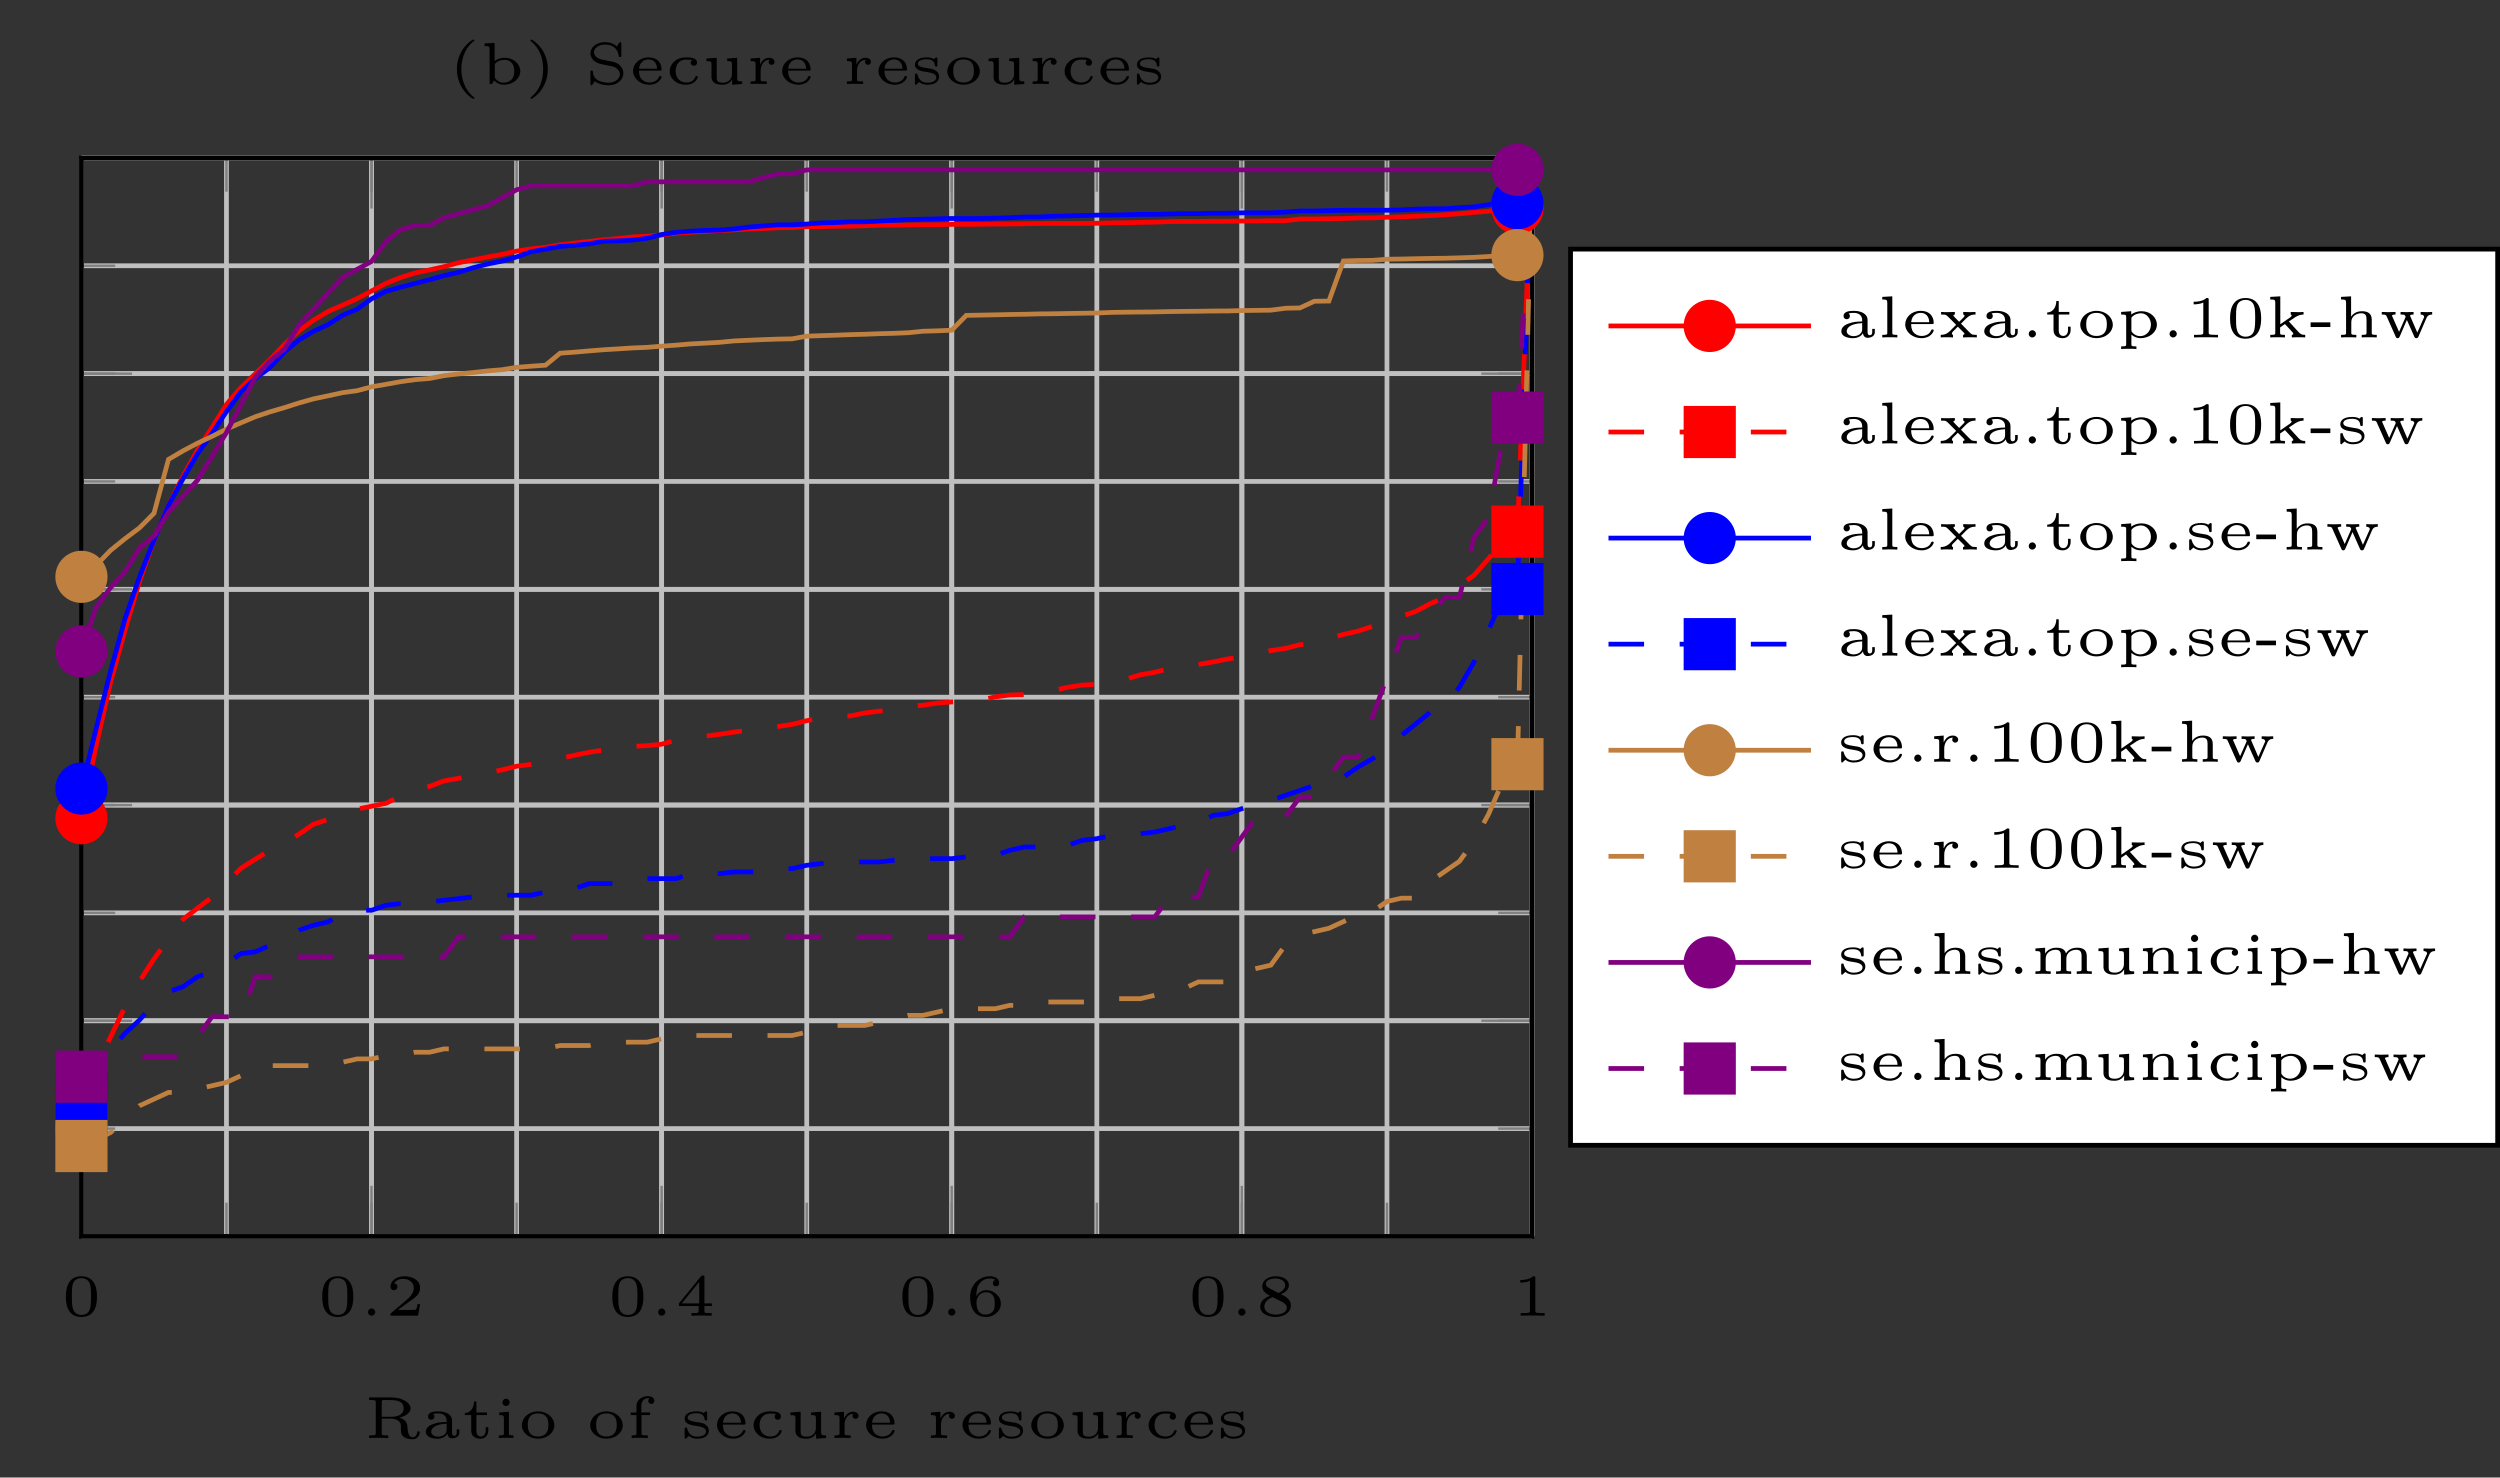 <?xml version="1.0" encoding="UTF-8"?>
<svg xmlns="http://www.w3.org/2000/svg" xmlns:xlink="http://www.w3.org/1999/xlink" width="209.999pt" height="124.11pt" viewBox="0 0 209.999 124.11" version="1.1">
<rect x="0" y="0" width="209.999" height="124.11" fill="#333333" stroke="none"/>
<defs>
<g>
<symbol overflow="visible" id="glyph0-0">
<path style="stroke:none;" d=""/>
</symbol>
<symbol overflow="visible" id="glyph0-1">
<path style="stroke:none;" d="M 3 -1.594 C 3 -1.953 3 -3.312 1.688 -3.312 C 0.391 -3.312 0.391 -1.953 0.391 -1.594 C 0.391 -1.234 0.391 0.109 1.688 0.109 C 3 0.109 3 -1.234 3 -1.594 Z M 2.5 -1.656 C 2.5 -1.312 2.5 -0.906 2.422 -0.609 C 2.297 -0.125 1.891 -0.062 1.688 -0.062 C 1.516 -0.062 1.094 -0.125 0.969 -0.625 C 0.891 -0.891 0.891 -1.25 0.891 -1.656 C 0.891 -2.031 0.891 -2.375 0.969 -2.656 C 1.094 -3.078 1.484 -3.156 1.688 -3.156 C 2.062 -3.156 2.328 -2.969 2.422 -2.609 C 2.5 -2.359 2.5 -1.953 2.5 -1.656 Z M 2.5 -1.656 "/>
</symbol>
<symbol overflow="visible" id="glyph0-2">
<path style="stroke:none;" d="M 2.938 -0.969 L 2.719 -0.969 C 2.719 -0.875 2.656 -0.562 2.578 -0.516 C 2.547 -0.484 2.125 -0.484 2.047 -0.484 L 1.078 -0.484 C 1.406 -0.719 1.766 -1 2.062 -1.203 C 2.516 -1.516 2.938 -1.797 2.938 -2.328 C 2.938 -2.969 2.328 -3.312 1.625 -3.312 C 0.953 -3.312 0.453 -2.938 0.453 -2.438 C 0.453 -2.188 0.672 -2.141 0.75 -2.141 C 0.875 -2.141 1.031 -2.234 1.031 -2.438 C 1.031 -2.609 0.906 -2.719 0.75 -2.719 C 0.891 -2.953 1.188 -3.094 1.516 -3.094 C 2 -3.094 2.406 -2.812 2.406 -2.328 C 2.406 -1.906 2.109 -1.578 1.734 -1.266 L 0.516 -0.234 C 0.469 -0.188 0.453 -0.188 0.453 -0.156 L 0.453 0 L 2.766 0 Z M 2.938 -0.969 "/>
</symbol>
<symbol overflow="visible" id="glyph0-3">
<path style="stroke:none;" d="M 3.078 -0.812 L 3.078 -1.031 L 2.453 -1.031 L 2.453 -3.219 C 2.453 -3.344 2.453 -3.375 2.312 -3.375 C 2.219 -3.375 2.219 -3.375 2.156 -3.297 L 0.312 -1.031 L 0.312 -0.812 L 1.969 -0.812 L 1.969 -0.422 C 1.969 -0.266 1.969 -0.219 1.547 -0.219 L 1.359 -0.219 L 1.359 0 L 2.219 -0.016 L 3.062 0 L 3.062 -0.219 L 2.891 -0.219 C 2.453 -0.219 2.453 -0.266 2.453 -0.422 L 2.453 -0.812 Z M 2.016 -1.031 L 0.547 -1.031 L 2.016 -2.844 Z M 2.016 -1.031 "/>
</symbol>
<symbol overflow="visible" id="glyph0-4">
<path style="stroke:none;" d="M 2.984 -1.016 C 2.984 -1.328 2.891 -1.562 2.625 -1.797 C 2.406 -2 2.188 -2.141 1.75 -2.141 C 1.453 -2.141 1.141 -2 0.922 -1.641 C 0.938 -1.859 0.938 -2.266 1.109 -2.578 C 1.266 -2.844 1.578 -3.125 2.047 -3.125 C 2.141 -3.125 2.375 -3.125 2.516 -3 C 2.438 -2.984 2.312 -2.906 2.312 -2.734 C 2.312 -2.578 2.422 -2.469 2.578 -2.469 C 2.656 -2.469 2.844 -2.516 2.844 -2.75 C 2.844 -3.016 2.641 -3.312 2.047 -3.312 C 1.188 -3.312 0.406 -2.609 0.406 -1.578 C 0.406 -0.391 0.984 0.109 1.703 0.109 C 2.203 0.109 2.438 -0.078 2.609 -0.219 C 2.922 -0.484 2.984 -0.766 2.984 -1.016 Z M 2.469 -1.031 C 2.469 -0.734 2.469 -0.547 2.297 -0.344 C 2.156 -0.188 1.984 -0.094 1.703 -0.094 C 0.938 -0.094 0.938 -0.922 0.938 -1.125 C 0.938 -1.516 1.219 -1.969 1.734 -1.969 C 2 -1.969 2.156 -1.906 2.312 -1.703 C 2.453 -1.516 2.469 -1.312 2.469 -1.031 Z M 2.469 -1.031 "/>
</symbol>
<symbol overflow="visible" id="glyph0-5">
<path style="stroke:none;" d="M 2.984 -0.859 C 2.984 -1.391 2.469 -1.656 2.141 -1.797 C 2.656 -2.016 2.812 -2.281 2.812 -2.562 C 2.812 -3.078 2.25 -3.312 1.703 -3.312 C 1.078 -3.312 0.578 -2.969 0.578 -2.469 C 0.578 -2.016 0.969 -1.812 1.219 -1.672 C 0.703 -1.469 0.406 -1.172 0.406 -0.766 C 0.406 -0.172 1.062 0.109 1.688 0.109 C 2.391 0.109 2.984 -0.266 2.984 -0.859 Z M 2.5 -2.562 C 2.5 -2.125 1.938 -1.906 1.938 -1.906 C 1.938 -1.906 1.922 -1.906 1.875 -1.938 L 1.156 -2.312 C 0.953 -2.422 0.875 -2.547 0.875 -2.672 C 0.875 -2.984 1.297 -3.125 1.688 -3.125 C 2.094 -3.125 2.5 -2.938 2.5 -2.562 Z M 2.641 -0.672 C 2.641 -0.266 2.141 -0.094 1.703 -0.094 C 1.25 -0.094 0.75 -0.312 0.75 -0.766 C 0.75 -1.266 1.281 -1.5 1.438 -1.562 L 2.219 -1.172 C 2.391 -1.078 2.641 -0.938 2.641 -0.672 Z M 2.641 -0.672 "/>
</symbol>
<symbol overflow="visible" id="glyph0-6">
<path style="stroke:none;" d="M 2.766 0 L 2.766 -0.219 L 2.516 -0.219 C 1.984 -0.219 1.984 -0.281 1.984 -0.422 L 1.984 -3.172 C 1.984 -3.312 1.969 -3.312 1.797 -3.312 C 1.453 -3 0.891 -3 0.797 -3 L 0.719 -3 L 0.719 -2.781 L 0.797 -2.781 C 0.906 -2.781 1.234 -2.797 1.531 -2.922 L 1.531 -0.422 C 1.531 -0.281 1.531 -0.219 1 -0.219 L 0.75 -0.219 L 0.75 0 C 1.016 -0.016 1.469 -0.016 1.75 -0.016 C 2.047 -0.016 2.484 -0.016 2.766 0 Z M 2.766 0 "/>
</symbol>
<symbol overflow="visible" id="glyph0-7">
<path style="stroke:none;" d="M 4.672 -0.469 C 4.672 -0.562 4.625 -0.562 4.562 -0.562 C 4.484 -0.562 4.469 -0.531 4.469 -0.469 C 4.438 -0.188 4.25 -0.062 4.094 -0.062 C 3.75 -0.062 3.703 -0.438 3.656 -0.75 C 3.656 -0.891 3.625 -1.094 3.609 -1.156 C 3.531 -1.453 3.281 -1.625 2.969 -1.703 C 3.297 -1.781 3.906 -2.031 3.906 -2.484 C 3.906 -3 3.141 -3.406 2.312 -3.406 L 0.422 -3.406 L 0.422 -3.188 L 0.578 -3.188 C 0.984 -3.188 0.984 -3.141 0.984 -2.984 L 0.984 -0.422 C 0.984 -0.266 0.984 -0.219 0.578 -0.219 L 0.422 -0.219 L 0.422 0 L 1.234 -0.016 L 2.031 0 L 2.031 -0.219 L 1.891 -0.219 C 1.484 -0.219 1.484 -0.266 1.484 -0.422 L 1.484 -1.625 L 2.25 -1.625 C 2.516 -1.625 2.75 -1.547 2.906 -1.422 C 3.094 -1.266 3.094 -1.156 3.094 -0.859 C 3.094 -0.469 3.094 -0.281 3.359 -0.078 C 3.547 0.062 3.844 0.109 4.062 0.109 C 4.547 0.109 4.672 -0.297 4.672 -0.469 Z M 3.328 -2.484 C 3.328 -1.906 2.75 -1.781 2.25 -1.781 L 1.484 -1.781 L 1.484 -3 C 1.484 -3.141 1.5 -3.172 1.641 -3.188 L 2 -3.188 C 2.562 -3.188 3.328 -3.188 3.328 -2.484 Z M 3.328 -2.484 "/>
</symbol>
<symbol overflow="visible" id="glyph0-8">
<path style="stroke:none;" d="M 3.172 -0.453 L 3.172 -0.719 L 2.953 -0.719 L 2.953 -0.453 C 2.953 -0.406 2.953 -0.188 2.75 -0.188 C 2.562 -0.188 2.562 -0.406 2.562 -0.453 L 2.562 -1.484 C 2.562 -1.953 2.047 -2.234 1.438 -2.234 C 1.125 -2.234 0.547 -2.219 0.547 -1.797 C 0.547 -1.609 0.688 -1.531 0.812 -1.531 C 0.953 -1.531 1.078 -1.625 1.078 -1.797 C 1.078 -1.906 1.016 -1.984 0.969 -2.016 C 1.125 -2.062 1.375 -2.062 1.422 -2.062 C 1.844 -2.062 2.109 -1.828 2.109 -1.469 L 2.109 -1.344 C 1.625 -1.328 1.359 -1.312 0.984 -1.172 C 0.641 -1.062 0.359 -0.844 0.359 -0.516 C 0.359 -0.062 0.938 0.062 1.328 0.062 C 1.719 0.062 2.016 -0.094 2.172 -0.359 C 2.188 -0.172 2.312 0.031 2.562 0.031 C 2.594 0.031 3.172 0.031 3.172 -0.453 Z M 2.109 -0.703 C 2.109 -0.156 1.516 -0.109 1.391 -0.109 C 1.094 -0.109 0.812 -0.266 0.812 -0.516 C 0.812 -0.688 0.922 -1.141 2.109 -1.203 Z M 2.109 -0.703 "/>
</symbol>
<symbol overflow="visible" id="glyph0-9">
<path style="stroke:none;" d="M 2.219 -0.625 L 2.219 -0.906 L 2 -0.906 L 2 -0.641 C 2 -0.266 1.781 -0.125 1.609 -0.125 C 1.219 -0.125 1.219 -0.516 1.219 -0.625 L 1.219 -1.922 L 2.109 -1.922 L 2.109 -2.141 L 1.219 -2.141 L 1.219 -3.062 L 1.016 -3.062 C 1.016 -2.594 0.766 -2.109 0.25 -2.094 L 0.25 -1.922 L 0.781 -1.922 L 0.781 -0.625 C 0.781 -0.062 1.25 0.062 1.562 0.062 C 1.938 0.062 2.219 -0.219 2.219 -0.625 Z M 2.219 -0.625 "/>
</symbol>
<symbol overflow="visible" id="glyph0-10">
<path style="stroke:none;" d="M 1.625 0 L 1.625 -0.219 C 1.297 -0.219 1.25 -0.219 1.25 -0.422 L 1.25 -2.203 L 0.438 -2.141 L 0.438 -1.922 C 0.781 -1.922 0.828 -1.891 0.828 -1.656 L 0.828 -0.422 C 0.828 -0.266 0.828 -0.219 0.5 -0.219 L 0.406 -0.219 L 0.406 0 C 0.625 -0.016 0.828 -0.016 1.031 -0.016 C 1.219 -0.016 1.438 -0.016 1.625 0 Z M 1.312 -2.984 C 1.312 -3.156 1.172 -3.297 1 -3.297 C 0.844 -3.297 0.703 -3.156 0.703 -2.984 C 0.703 -2.828 0.828 -2.688 1 -2.688 C 1.172 -2.688 1.312 -2.828 1.312 -2.984 Z M 1.312 -2.984 "/>
</symbol>
<symbol overflow="visible" id="glyph0-11">
<path style="stroke:none;" d="M 3.062 -1.062 C 3.062 -1.688 2.484 -2.234 1.688 -2.234 C 0.906 -2.234 0.328 -1.688 0.328 -1.062 C 0.328 -0.469 0.922 0.062 1.688 0.062 C 2.484 0.062 3.062 -0.469 3.062 -1.062 Z M 2.562 -1.109 C 2.562 -0.875 2.562 -0.125 1.688 -0.125 C 0.828 -0.125 0.828 -0.875 0.828 -1.109 C 0.828 -1.328 0.828 -2.062 1.688 -2.062 C 2.562 -2.062 2.562 -1.328 2.562 -1.109 Z M 2.562 -1.109 "/>
</symbol>
<symbol overflow="visible" id="glyph0-12">
<path style="stroke:none;" d="M 2.328 -3.125 C 2.328 -3.344 2.125 -3.516 1.781 -3.516 C 1.344 -3.516 0.828 -3.234 0.828 -2.688 L 0.828 -2.141 L 0.344 -2.141 L 0.344 -1.922 L 0.828 -1.922 L 0.828 -0.422 C 0.828 -0.266 0.828 -0.219 0.516 -0.219 L 0.422 -0.219 L 0.422 0 C 0.625 -0.016 0.859 -0.016 1.062 -0.016 L 1.781 0 L 1.781 -0.219 L 1.641 -0.219 C 1.25 -0.219 1.25 -0.266 1.25 -0.422 L 1.25 -1.922 L 1.969 -1.922 L 1.969 -2.141 L 1.234 -2.141 L 1.234 -2.688 C 1.234 -3.156 1.547 -3.344 1.781 -3.344 C 1.812 -3.344 1.906 -3.344 1.906 -3.328 L 1.906 -3.312 C 1.875 -3.281 1.812 -3.219 1.812 -3.125 C 1.812 -2.984 1.922 -2.859 2.078 -2.859 C 2.234 -2.859 2.328 -2.984 2.328 -3.125 Z M 2.328 -3.125 "/>
</symbol>
<symbol overflow="visible" id="glyph0-13">
<path style="stroke:none;" d="M 2.375 -0.625 C 2.375 -0.859 2.266 -1.016 2.062 -1.141 C 1.875 -1.266 1.719 -1.281 1.297 -1.344 C 0.984 -1.391 0.594 -1.453 0.594 -1.719 C 0.594 -1.891 0.797 -2.078 1.328 -2.078 C 1.75 -2.078 1.984 -1.922 2.016 -1.578 C 2.031 -1.5 2.031 -1.469 2.125 -1.469 C 2.234 -1.469 2.234 -1.5 2.234 -1.609 L 2.234 -2.094 C 2.234 -2.172 2.234 -2.234 2.141 -2.234 C 2.125 -2.234 2.109 -2.234 2.062 -2.203 C 2.047 -2.172 1.953 -2.094 1.938 -2.094 C 1.938 -2.094 1.922 -2.094 1.891 -2.125 C 1.781 -2.188 1.594 -2.234 1.344 -2.234 C 0.516 -2.234 0.344 -1.859 0.344 -1.625 C 0.344 -1.156 0.922 -1.062 1.391 -1 C 1.672 -0.953 2.141 -0.875 2.141 -0.547 C 2.141 -0.375 1.984 -0.109 1.391 -0.109 C 1.047 -0.109 0.719 -0.234 0.562 -0.766 C 0.547 -0.859 0.531 -0.875 0.453 -0.875 C 0.344 -0.875 0.344 -0.828 0.344 -0.719 L 0.344 -0.078 C 0.344 0 0.344 0.062 0.422 0.062 C 0.469 0.062 0.469 0.047 0.562 -0.047 L 0.703 -0.172 C 0.953 0.047 1.266 0.062 1.391 0.062 C 2.219 0.062 2.375 -0.375 2.375 -0.625 Z M 2.375 -0.625 "/>
</symbol>
<symbol overflow="visible" id="glyph0-14">
<path style="stroke:none;" d="M 2.719 -0.594 C 2.719 -0.672 2.641 -0.672 2.625 -0.672 C 2.547 -0.672 2.531 -0.656 2.5 -0.594 C 2.375 -0.25 2 -0.125 1.719 -0.125 C 1.312 -0.125 1.094 -0.344 1.016 -0.438 C 0.828 -0.672 0.828 -0.984 0.828 -1.125 L 2.578 -1.125 C 2.688 -1.125 2.719 -1.125 2.719 -1.234 C 2.719 -1.578 2.547 -2.234 1.609 -2.234 C 0.859 -2.234 0.328 -1.688 0.328 -1.094 C 0.328 -0.469 0.938 0.062 1.688 0.062 C 2.484 0.062 2.719 -0.5 2.719 -0.594 Z M 2.344 -1.281 L 0.828 -1.281 C 0.891 -1.938 1.375 -2.062 1.609 -2.062 C 2.297 -2.062 2.344 -1.422 2.344 -1.281 Z M 2.344 -1.281 "/>
</symbol>
<symbol overflow="visible" id="glyph0-15">
<path style="stroke:none;" d="M 2.719 -0.594 C 2.719 -0.672 2.656 -0.672 2.625 -0.672 C 2.547 -0.672 2.531 -0.656 2.516 -0.594 C 2.344 -0.172 1.984 -0.125 1.766 -0.125 C 1.328 -0.125 0.859 -0.406 0.859 -1.078 C 0.859 -1.297 0.906 -1.578 1.094 -1.781 C 1.328 -2.047 1.625 -2.047 1.781 -2.047 C 1.922 -2.047 2.062 -2.047 2.234 -2.016 C 2.172 -1.953 2.125 -1.875 2.125 -1.797 C 2.125 -1.625 2.25 -1.531 2.391 -1.531 C 2.516 -1.531 2.656 -1.609 2.656 -1.797 C 2.656 -2.219 2.109 -2.234 1.75 -2.234 C 0.781 -2.234 0.359 -1.578 0.359 -1.078 C 0.359 -0.453 0.938 0.062 1.688 0.062 C 2.562 0.062 2.719 -0.547 2.719 -0.594 Z M 2.719 -0.594 "/>
</symbol>
<symbol overflow="visible" id="glyph0-16">
<path style="stroke:none;" d="M 3.406 0 L 3.406 -0.219 C 3.031 -0.219 2.984 -0.25 2.984 -0.5 L 2.984 -2.203 L 2.141 -2.141 L 2.141 -1.922 C 2.5 -1.922 2.547 -1.891 2.547 -1.656 L 2.547 -0.844 C 2.547 -0.375 2.203 -0.109 1.797 -0.109 C 1.281 -0.109 1.266 -0.312 1.266 -0.562 L 1.266 -2.203 L 0.406 -2.141 L 0.406 -1.922 C 0.797 -1.922 0.828 -1.891 0.828 -1.641 L 0.828 -0.547 C 0.875 0.016 1.438 0.062 1.75 0.062 C 2.172 0.062 2.422 -0.141 2.562 -0.375 L 2.562 0.062 Z M 3.406 0 "/>
</symbol>
<symbol overflow="visible" id="glyph0-17">
<path style="stroke:none;" d="M 2.391 -1.859 C 2.391 -2.047 2.203 -2.203 1.938 -2.203 C 1.688 -2.203 1.375 -2.078 1.188 -1.656 L 1.172 -1.656 L 1.172 -2.203 L 0.375 -2.141 L 0.375 -1.922 C 0.75 -1.922 0.797 -1.891 0.797 -1.656 L 0.797 -0.422 C 0.797 -0.266 0.797 -0.219 0.469 -0.219 L 0.375 -0.219 L 0.375 0 C 0.594 -0.016 0.812 -0.016 1.016 -0.016 L 1.734 0 L 1.734 -0.219 L 1.594 -0.219 C 1.219 -0.219 1.219 -0.266 1.219 -0.422 L 1.219 -1.109 C 1.219 -1.578 1.484 -2.031 1.953 -2.031 C 1.953 -2.031 1.891 -1.969 1.891 -1.859 C 1.891 -1.688 2.031 -1.609 2.141 -1.609 C 2.266 -1.609 2.391 -1.688 2.391 -1.859 Z M 2.391 -1.859 "/>
</symbol>
<symbol overflow="visible" id="glyph0-18">
<path style="stroke:none;" d="M 2.219 1.172 C 2.219 1.141 2.188 1.125 2.172 1.109 C 1.297 0.406 1.125 -0.609 1.125 -1.25 C 1.125 -2.469 1.688 -3.266 2.203 -3.625 C 2.203 -3.625 2.219 -3.641 2.219 -3.672 C 2.219 -3.688 2.203 -3.734 2.125 -3.734 C 2.031 -3.734 0.75 -2.938 0.75 -1.25 C 0.75 0.438 2.031 1.25 2.125 1.25 C 2.203 1.25 2.219 1.203 2.219 1.172 Z M 2.219 1.172 "/>
</symbol>
<symbol overflow="visible" id="glyph0-19">
<path style="stroke:none;" d="M 3.375 -1.078 C 3.375 -1.672 2.828 -2.203 2.062 -2.203 C 1.797 -2.203 1.484 -2.141 1.219 -1.922 L 1.219 -3.453 L 0.375 -3.406 L 0.375 -3.188 C 0.75 -3.188 0.797 -3.156 0.797 -2.906 L 0.797 0 L 1 0 C 1.047 -0.062 1.078 -0.141 1.109 -0.203 C 1.125 -0.234 1.156 -0.266 1.172 -0.297 C 1.391 -0.062 1.688 0.062 2 0.062 C 2.766 0.062 3.375 -0.453 3.375 -1.078 Z M 2.875 -1.078 C 2.875 -0.781 2.812 -0.531 2.609 -0.344 C 2.453 -0.203 2.219 -0.109 1.969 -0.109 C 1.641 -0.109 1.375 -0.297 1.234 -0.531 L 1.234 -1.672 C 1.406 -1.906 1.734 -2.031 2.031 -2.031 C 2.625 -2.031 2.875 -1.609 2.875 -1.078 Z M 2.875 -1.078 "/>
</symbol>
<symbol overflow="visible" id="glyph0-20">
<path style="stroke:none;" d="M 1.953 -1.25 C 1.953 -2.938 0.672 -3.734 0.562 -3.734 C 0.484 -3.734 0.484 -3.672 0.484 -3.672 C 0.484 -3.672 0.484 -3.641 0.516 -3.609 C 1.266 -3.016 1.562 -2.141 1.562 -1.25 C 1.562 -0.797 1.484 -0.328 1.312 0.078 C 1.078 0.641 0.75 0.922 0.516 1.125 C 0.5 1.125 0.484 1.156 0.484 1.172 C 0.484 1.172 0.484 1.25 0.562 1.25 C 0.672 1.25 1.953 0.453 1.953 -1.25 Z M 1.953 -1.25 "/>
</symbol>
<symbol overflow="visible" id="glyph0-21">
<path style="stroke:none;" d="M 3.25 -0.906 C 3.25 -1.281 3.016 -1.5 2.938 -1.578 C 2.703 -1.812 2.422 -1.859 2.016 -1.938 C 1.734 -2 1.453 -2.047 1.406 -2.062 C 1.203 -2.109 0.781 -2.281 0.781 -2.672 C 0.781 -3 1.156 -3.312 1.703 -3.312 C 2.594 -3.312 2.812 -2.719 2.859 -2.359 C 2.875 -2.281 2.891 -2.266 2.969 -2.266 C 3.078 -2.266 3.078 -2.312 3.078 -2.406 L 3.078 -3.375 C 3.078 -3.453 3.078 -3.516 3 -3.516 C 2.969 -3.516 2.938 -3.516 2.891 -3.453 L 2.703 -3.156 C 2.469 -3.375 2.156 -3.516 1.703 -3.516 C 0.984 -3.516 0.484 -3.078 0.484 -2.578 C 0.484 -2.297 0.641 -2.078 0.781 -1.953 C 1.047 -1.734 1.297 -1.688 1.516 -1.641 L 2.312 -1.484 C 2.641 -1.406 2.953 -1.156 2.953 -0.812 C 2.953 -0.469 2.594 -0.109 2.016 -0.109 C 1.797 -0.109 1.375 -0.141 1.062 -0.344 C 0.828 -0.5 0.703 -0.719 0.688 -1.016 C 0.688 -1.094 0.688 -1.125 0.594 -1.125 C 0.484 -1.125 0.484 -1.094 0.484 -0.984 L 0.484 -0.031 C 0.484 0.062 0.484 0.109 0.562 0.109 C 0.609 0.109 0.625 0.094 0.656 0.047 C 0.672 0.016 0.844 -0.234 0.844 -0.234 C 1.219 0.047 1.688 0.109 2.016 0.109 C 2.766 0.109 3.25 -0.391 3.25 -0.906 Z M 3.25 -0.906 "/>
</symbol>
<symbol overflow="visible" id="glyph0-22">
<path style="stroke:none;" d="M 1.672 0 L 1.672 -0.219 L 1.578 -0.219 C 1.25 -0.219 1.25 -0.266 1.25 -0.422 L 1.25 -3.453 L 0.406 -3.406 L 0.406 -3.188 C 0.781 -3.188 0.828 -3.156 0.828 -2.906 L 0.828 -0.422 C 0.828 -0.266 0.828 -0.219 0.5 -0.219 L 0.406 -0.219 L 0.406 0 C 0.625 -0.016 0.828 -0.016 1.031 -0.016 C 1.25 -0.016 1.453 -0.016 1.672 0 Z M 1.672 0 "/>
</symbol>
<symbol overflow="visible" id="glyph0-23">
<path style="stroke:none;" d="M 3.297 0 L 3.297 -0.219 L 3.203 -0.219 C 2.938 -0.219 2.875 -0.266 2.828 -0.297 C 2.766 -0.328 2.188 -0.938 1.969 -1.156 C 2.578 -1.797 2.719 -1.922 3.188 -1.922 L 3.188 -2.141 C 3.047 -2.141 2.906 -2.125 2.719 -2.125 C 2.547 -2.125 2.344 -2.141 2.156 -2.141 L 2.156 -1.922 C 2.25 -1.922 2.266 -1.828 2.266 -1.828 C 2.266 -1.75 2.203 -1.688 2.062 -1.562 L 1.812 -1.312 C 1.594 -1.531 1.328 -1.797 1.328 -1.844 C 1.328 -1.922 1.438 -1.922 1.453 -1.922 L 1.453 -2.141 C 1.25 -2.141 0.875 -2.125 0.844 -2.125 C 0.641 -2.125 0.5 -2.125 0.297 -2.141 L 0.297 -1.922 L 0.391 -1.922 C 0.703 -1.922 0.703 -1.922 0.969 -1.656 L 1.562 -1.062 C 1.531 -1.031 1.094 -0.594 1.016 -0.516 C 0.875 -0.391 0.688 -0.219 0.266 -0.219 L 0.266 0 C 0.406 -0.016 0.547 -0.016 0.734 -0.016 C 0.906 -0.016 1.109 -0.016 1.297 0 L 1.297 -0.219 C 1.219 -0.234 1.203 -0.281 1.203 -0.312 C 1.203 -0.406 1.266 -0.469 1.297 -0.5 L 1.703 -0.906 C 1.875 -0.734 2.094 -0.516 2.219 -0.391 C 2.266 -0.328 2.266 -0.328 2.266 -0.312 C 2.266 -0.219 2.156 -0.219 2.141 -0.219 L 2.141 0 C 2.344 -0.016 2.719 -0.016 2.75 -0.016 C 2.953 -0.016 3.094 -0.016 3.297 0 Z M 3.297 0 "/>
</symbol>
<symbol overflow="visible" id="glyph0-24">
<path style="stroke:none;" d="M 1.312 -0.297 C 1.312 -0.469 1.172 -0.609 1 -0.609 C 0.844 -0.609 0.703 -0.469 0.703 -0.297 C 0.703 -0.141 0.828 0 1 0 C 1.172 0 1.312 -0.141 1.312 -0.297 Z M 1.312 -0.297 "/>
</symbol>
<symbol overflow="visible" id="glyph0-25">
<path style="stroke:none;" d="M 3.375 -1.078 C 3.375 -1.672 2.828 -2.203 2.094 -2.203 C 1.688 -2.203 1.391 -2.062 1.219 -1.922 L 1.219 -2.203 L 0.375 -2.141 L 0.375 -1.922 C 0.734 -1.922 0.797 -1.922 0.797 -1.719 L 0.797 0.547 C 0.797 0.703 0.797 0.75 0.469 0.75 L 0.375 0.75 L 0.375 0.969 C 0.594 0.953 0.797 0.953 1.016 0.953 C 1.219 0.953 1.438 0.953 1.656 0.969 L 1.656 0.75 L 1.562 0.75 C 1.234 0.75 1.234 0.703 1.234 0.547 L 1.234 -0.234 C 1.453 -0.047 1.719 0.062 2 0.062 C 2.766 0.062 3.375 -0.453 3.375 -1.078 Z M 2.875 -1.078 C 2.875 -0.531 2.469 -0.109 1.969 -0.109 C 1.75 -0.109 1.484 -0.203 1.312 -0.422 C 1.234 -0.516 1.234 -0.516 1.234 -0.625 L 1.234 -1.656 C 1.453 -1.953 1.828 -2.031 2.031 -2.031 C 2.516 -2.031 2.875 -1.578 2.875 -1.078 Z M 2.875 -1.078 "/>
</symbol>
<symbol overflow="visible" id="glyph0-26">
<path style="stroke:none;" d="M 3.312 0 L 3.312 -0.219 C 3.094 -0.219 2.969 -0.219 2.75 -0.453 L 1.938 -1.344 C 2.016 -1.406 2.469 -1.703 2.5 -1.719 C 2.828 -1.922 3.078 -1.922 3.172 -1.922 L 3.172 -2.141 C 3 -2.125 2.812 -2.125 2.75 -2.125 C 2.562 -2.125 2.266 -2.141 2.094 -2.141 L 2.094 -1.922 C 2.172 -1.922 2.172 -1.859 2.172 -1.859 C 2.172 -1.844 2.172 -1.766 2.031 -1.672 L 1.219 -1.109 L 1.219 -3.453 L 0.375 -3.406 L 0.375 -3.188 C 0.75 -3.188 0.797 -3.156 0.797 -2.906 L 0.797 -0.422 C 0.797 -0.266 0.797 -0.219 0.469 -0.219 L 0.375 -0.219 L 0.375 0 C 0.578 -0.016 0.797 -0.016 0.984 -0.016 C 1.188 -0.016 1.422 -0.016 1.609 0 L 1.609 -0.219 L 1.516 -0.219 C 1.203 -0.219 1.203 -0.266 1.203 -0.422 L 1.203 -0.844 L 1.609 -1.125 L 2.172 -0.516 C 2.266 -0.422 2.312 -0.359 2.312 -0.297 C 2.312 -0.219 2.219 -0.219 2.188 -0.219 L 2.188 0 C 2.391 -0.016 2.734 -0.016 2.812 -0.016 C 3 -0.016 3.141 -0.016 3.312 0 Z M 3.312 0 "/>
</symbol>
<symbol overflow="visible" id="glyph0-27">
<path style="stroke:none;" d="M 1.859 -0.875 L 1.859 -1.266 L 0.203 -1.266 L 0.203 -0.875 Z M 1.859 -0.875 "/>
</symbol>
<symbol overflow="visible" id="glyph0-28">
<path style="stroke:none;" d="M 3.406 0 L 3.406 -0.219 L 3.312 -0.219 C 2.984 -0.219 2.984 -0.266 2.984 -0.422 L 2.984 -1.5 C 2.984 -2.047 2.609 -2.203 2.156 -2.203 C 1.578 -2.203 1.328 -1.859 1.25 -1.75 L 1.25 -3.453 L 0.406 -3.406 L 0.406 -3.188 C 0.781 -3.188 0.828 -3.156 0.828 -2.906 L 0.828 -0.422 C 0.828 -0.266 0.828 -0.219 0.5 -0.219 L 0.406 -0.219 L 0.406 0 C 0.625 -0.016 0.828 -0.016 1.047 -0.016 C 1.25 -0.016 1.469 -0.016 1.688 0 L 1.688 -0.219 L 1.594 -0.219 C 1.266 -0.219 1.266 -0.266 1.266 -0.422 L 1.266 -1.281 C 1.266 -1.844 1.781 -2.031 2.094 -2.031 C 2.469 -2.031 2.547 -1.828 2.547 -1.516 L 2.547 -0.422 C 2.547 -0.266 2.547 -0.219 2.219 -0.219 L 2.141 -0.219 L 2.141 0 C 2.344 -0.016 2.562 -0.016 2.766 -0.016 C 2.984 -0.016 3.188 -0.016 3.406 0 Z M 3.406 0 "/>
</symbol>
<symbol overflow="visible" id="glyph0-29">
<path style="stroke:none;" d="M 4.5 -1.922 L 4.5 -2.141 C 4.359 -2.141 4.234 -2.125 4.078 -2.125 C 3.906 -2.125 3.703 -2.141 3.531 -2.141 L 3.531 -1.922 C 3.75 -1.922 3.828 -1.812 3.828 -1.719 C 3.828 -1.703 3.812 -1.656 3.797 -1.641 L 3.25 -0.406 L 2.672 -1.75 C 2.641 -1.797 2.641 -1.812 2.641 -1.812 C 2.641 -1.922 2.828 -1.922 2.938 -1.922 L 2.938 -2.141 C 2.734 -2.141 2.531 -2.125 2.344 -2.125 C 2.156 -2.125 2.016 -2.141 1.844 -2.141 L 1.844 -1.922 C 1.938 -1.922 2.078 -1.922 2.141 -1.906 C 2.203 -1.875 2.266 -1.781 2.266 -1.734 C 2.266 -1.734 2.25 -1.688 2.25 -1.672 L 1.719 -0.469 L 1.156 -1.75 C 1.141 -1.766 1.125 -1.797 1.125 -1.812 C 1.125 -1.922 1.328 -1.922 1.422 -1.922 L 1.422 -2.141 C 1.219 -2.141 1.016 -2.125 0.812 -2.125 C 0.641 -2.125 0.438 -2.141 0.266 -2.141 L 0.266 -1.922 C 0.516 -1.922 0.609 -1.922 0.672 -1.781 L 1.438 -0.062 C 1.484 0.047 1.531 0.062 1.594 0.062 C 1.688 0.062 1.719 0.031 1.766 -0.062 L 2.375 -1.469 L 3 -0.062 C 3.047 0.031 3.078 0.062 3.172 0.062 C 3.234 0.062 3.297 0.047 3.344 -0.062 L 4.016 -1.625 C 4.141 -1.906 4.359 -1.922 4.5 -1.922 Z M 4.5 -1.922 "/>
</symbol>
<symbol overflow="visible" id="glyph0-30">
<path style="stroke:none;" d="M 5.141 0 L 5.141 -0.219 L 5.047 -0.219 C 4.719 -0.219 4.719 -0.266 4.719 -0.422 L 4.719 -1.5 C 4.719 -2.125 4.25 -2.203 3.891 -2.203 C 3.391 -2.203 3.109 -1.953 2.969 -1.734 C 2.844 -2.203 2.344 -2.203 2.156 -2.203 C 1.641 -2.203 1.344 -1.922 1.219 -1.719 L 1.219 -2.203 L 0.406 -2.141 L 0.406 -1.922 C 0.781 -1.922 0.828 -1.891 0.828 -1.656 L 0.828 -0.422 C 0.828 -0.266 0.828 -0.219 0.5 -0.219 L 0.406 -0.219 L 0.406 0 C 0.625 -0.016 0.828 -0.016 1.047 -0.016 C 1.25 -0.016 1.469 -0.016 1.688 0 L 1.688 -0.219 L 1.594 -0.219 C 1.266 -0.219 1.266 -0.266 1.266 -0.422 L 1.266 -1.281 C 1.266 -1.844 1.781 -2.031 2.094 -2.031 C 2.469 -2.031 2.547 -1.828 2.547 -1.516 L 2.547 -0.422 C 2.547 -0.266 2.547 -0.219 2.234 -0.219 L 2.141 -0.219 L 2.141 0 C 2.359 -0.016 2.562 -0.016 2.781 -0.016 C 2.984 -0.016 3.203 -0.016 3.406 0 L 3.406 -0.219 L 3.312 -0.219 C 3 -0.219 3 -0.266 3 -0.422 L 3 -1.281 C 3 -1.844 3.5 -2.031 3.828 -2.031 C 4.188 -2.031 4.281 -1.828 4.281 -1.516 L 4.281 -0.422 C 4.281 -0.266 4.281 -0.219 3.953 -0.219 L 3.875 -0.219 L 3.875 0 C 4.078 -0.016 4.297 -0.016 4.5 -0.016 C 4.719 -0.016 4.922 -0.016 5.141 0 Z M 5.141 0 "/>
</symbol>
<symbol overflow="visible" id="glyph0-31">
<path style="stroke:none;" d="M 3.406 0 L 3.406 -0.219 L 3.312 -0.219 C 2.984 -0.219 2.984 -0.266 2.984 -0.422 L 2.984 -1.5 C 2.984 -2.047 2.609 -2.203 2.156 -2.203 C 1.625 -2.203 1.344 -1.906 1.219 -1.719 L 1.219 -2.203 L 0.406 -2.141 L 0.406 -1.922 C 0.781 -1.922 0.828 -1.891 0.828 -1.656 L 0.828 -0.422 C 0.828 -0.266 0.828 -0.219 0.5 -0.219 L 0.406 -0.219 L 0.406 0 C 0.625 -0.016 0.828 -0.016 1.047 -0.016 C 1.25 -0.016 1.469 -0.016 1.688 0 L 1.688 -0.219 L 1.594 -0.219 C 1.266 -0.219 1.266 -0.266 1.266 -0.422 L 1.266 -1.281 C 1.266 -1.844 1.781 -2.031 2.094 -2.031 C 2.469 -2.031 2.547 -1.828 2.547 -1.516 L 2.547 -0.422 C 2.547 -0.266 2.547 -0.219 2.219 -0.219 L 2.141 -0.219 L 2.141 0 C 2.344 -0.016 2.562 -0.016 2.766 -0.016 C 2.984 -0.016 3.188 -0.016 3.406 0 Z M 3.406 0 "/>
</symbol>
<symbol overflow="visible" id="glyph1-0">
<path style="stroke:none;" d=""/>
</symbol>
<symbol overflow="visible" id="glyph1-1">
<path style="stroke:none;" d="M 1.453 -0.297 C 1.453 -0.469 1.312 -0.609 1.141 -0.609 C 0.984 -0.609 0.844 -0.469 0.844 -0.297 C 0.844 -0.141 0.984 0 1.141 0 C 1.312 0 1.453 -0.141 1.453 -0.297 Z M 1.453 -0.297 "/>
</symbol>
</g>
<clipPath id="clip1">
  <path d="M 6.84 13.27 L 128.684 13.27 L 128.684 75 L 6.84 75 Z M 6.84 13.27 "/>
</clipPath>
<clipPath id="clip2">
  <path d="M 6.84 13.27 L 128.684 13.27 L 128.684 99 L 6.84 99 Z M 6.84 13.27 "/>
</clipPath>
<clipPath id="clip3">
  <path d="M 6.84 13.27 L 128.684 13.27 L 128.684 72 L 6.84 72 Z M 6.84 13.27 "/>
</clipPath>
<clipPath id="clip4">
  <path d="M 6.84 13.27 L 128.684 13.27 L 128.684 98 L 6.84 98 Z M 6.84 13.27 "/>
</clipPath>
<clipPath id="clip5">
  <path d="M 6.84 13.27 L 128.684 13.27 L 128.684 55 L 6.84 55 Z M 6.84 13.27 "/>
</clipPath>
<clipPath id="clip6">
  <path d="M 6.84 13.27 L 128.684 13.27 L 128.684 102 L 6.84 102 Z M 6.84 13.27 "/>
</clipPath>
<clipPath id="clip7">
  <path d="M 6.84 13.27 L 128.684 13.27 L 128.684 61 L 6.84 61 Z M 6.84 13.27 "/>
</clipPath>
<clipPath id="clip8">
  <path d="M 6.84 13.27 L 128.684 13.27 L 128.684 97 L 6.84 97 Z M 6.84 13.27 "/>
</clipPath>
</defs>
<g id="surface1">
<path style="fill:none;stroke-width:0.399;stroke-linecap:butt;stroke-linejoin:miter;stroke:rgb(75%,75%,75%);stroke-opacity:1;stroke-miterlimit:10;" d="M -0 0.002 L -0 90.591 M 12.183 0.002 L 12.183 90.591 M 24.371 0.002 L 24.371 90.591 M 36.555 0.002 L 36.555 90.591 M 48.738 0.002 L 48.738 90.591 M 60.926 0.002 L 60.926 90.591 M 73.109 0.002 L 73.109 90.591 M 85.293 0.002 L 85.293 90.591 M 97.48 0.002 L 97.48 90.591 M 109.664 0.002 L 109.664 90.591 M 121.851 0.002 L 121.851 90.591 " transform="matrix(1,0,0,-1,6.84,103.861)"/>
<path style="fill:none;stroke-width:0.399;stroke-linecap:butt;stroke-linejoin:miter;stroke:rgb(75%,75%,75%);stroke-opacity:1;stroke-miterlimit:10;" d="M -0 0.002 L -0 90.591 M 24.367 0.002 L 24.367 90.591 M 48.738 0.002 L 48.738 90.591 M 73.105 0.002 L 73.105 90.591 M 97.472 0.002 L 97.472 90.591 M 121.84 0.002 L 121.84 90.591 " transform="matrix(1,0,0,-1,6.84,103.861)"/>
<path style="fill:none;stroke-width:0.399;stroke-linecap:butt;stroke-linejoin:miter;stroke:rgb(75%,75%,75%);stroke-opacity:1;stroke-miterlimit:10;" d="M -0 0.002 L 121.844 0.002 M -0 9.06 L 121.844 9.06 M -0 18.119 L 121.844 18.119 M -0 27.181 L 121.844 27.181 M -0 36.24 L 121.844 36.24 M -0 45.298 L 121.844 45.298 M -0 54.361 L 121.844 54.361 M -0 63.42 L 121.844 63.42 M -0 72.478 L 121.844 72.478 M -0 81.537 L 121.844 81.537 M -0 90.599 L 121.844 90.599 " transform="matrix(1,0,0,-1,6.84,103.861)"/>
<path style="fill:none;stroke-width:0.399;stroke-linecap:butt;stroke-linejoin:miter;stroke:rgb(75%,75%,75%);stroke-opacity:1;stroke-miterlimit:10;" d="M -0 0.002 L 121.844 0.002 M -0 18.119 L 121.844 18.119 M -0 36.236 L 121.844 36.236 M -0 54.353 L 121.844 54.353 M -0 72.474 L 121.844 72.474 M -0 90.591 L 121.844 90.591 " transform="matrix(1,0,0,-1,6.84,103.861)"/>
<path style="fill:none;stroke-width:0.199;stroke-linecap:butt;stroke-linejoin:miter;stroke:rgb(50%,50%,50%);stroke-opacity:1;stroke-miterlimit:10;" d="M -0 0.002 L -0 2.834 M -0 90.591 L -0 87.759 M 12.183 0.002 L 12.183 2.834 M 12.183 90.591 L 12.183 87.759 M 24.371 0.002 L 24.371 2.834 M 24.371 90.591 L 24.371 87.759 M 36.555 0.002 L 36.555 2.834 M 36.555 90.591 L 36.555 87.759 M 48.738 0.002 L 48.738 2.834 M 48.738 90.591 L 48.738 87.759 M 60.926 0.002 L 60.926 2.834 M 60.926 90.591 L 60.926 87.759 M 73.109 0.002 L 73.109 2.834 M 73.109 90.591 L 73.109 87.759 M 85.293 0.002 L 85.293 2.834 M 85.293 90.591 L 85.293 87.759 M 97.48 0.002 L 97.48 2.834 M 97.48 90.591 L 97.48 87.759 M 109.664 0.002 L 109.664 2.834 M 109.664 90.591 L 109.664 87.759 M 121.851 0.002 L 121.851 2.834 M 121.851 90.591 L 121.851 87.759 " transform="matrix(1,0,0,-1,6.84,103.861)"/>
<path style="fill:none;stroke-width:0.199;stroke-linecap:butt;stroke-linejoin:miter;stroke:rgb(50%,50%,50%);stroke-opacity:1;stroke-miterlimit:10;" d="M -0 0.002 L -0 4.252 M -0 90.591 L -0 86.341 M 24.367 0.002 L 24.367 4.252 M 24.367 90.591 L 24.367 86.341 M 48.738 0.002 L 48.738 4.252 M 48.738 90.591 L 48.738 86.341 M 73.105 0.002 L 73.105 4.252 M 73.105 90.591 L 73.105 86.341 M 97.472 0.002 L 97.472 4.252 M 97.472 90.591 L 97.472 86.341 M 121.84 0.002 L 121.84 4.252 M 121.84 90.591 L 121.84 86.341 " transform="matrix(1,0,0,-1,6.84,103.861)"/>
<path style="fill:none;stroke-width:0.199;stroke-linecap:butt;stroke-linejoin:miter;stroke:rgb(50%,50%,50%);stroke-opacity:1;stroke-miterlimit:10;" d="M -0 0.002 L 2.836 0.002 M 121.844 0.002 L 119.008 0.002 M -0 9.06 L 2.836 9.06 M 121.844 9.06 L 119.008 9.06 M -0 18.119 L 2.836 18.119 M 121.844 18.119 L 119.008 18.119 M -0 27.181 L 2.836 27.181 M 121.844 27.181 L 119.008 27.181 M -0 36.24 L 2.836 36.24 M 121.844 36.24 L 119.008 36.24 M -0 45.298 L 2.836 45.298 M 121.844 45.298 L 119.008 45.298 M -0 54.361 L 2.836 54.361 M 121.844 54.361 L 119.008 54.361 M -0 63.42 L 2.836 63.42 M 121.844 63.42 L 119.008 63.42 M -0 72.478 L 2.836 72.478 M 121.844 72.478 L 119.008 72.478 M -0 81.537 L 2.836 81.537 M 121.844 81.537 L 119.008 81.537 M -0 90.599 L 2.836 90.599 M 121.844 90.599 L 119.008 90.599 " transform="matrix(1,0,0,-1,6.84,103.861)"/>
<path style="fill:none;stroke-width:0.199;stroke-linecap:butt;stroke-linejoin:miter;stroke:rgb(50%,50%,50%);stroke-opacity:1;stroke-miterlimit:10;" d="M -0 0.002 L 4.254 0.002 M 121.844 0.002 L 117.59 0.002 M -0 18.119 L 4.254 18.119 M 121.844 18.119 L 117.59 18.119 M -0 36.236 L 4.254 36.236 M 121.844 36.236 L 117.59 36.236 M -0 54.353 L 4.254 54.353 M 121.844 54.353 L 117.59 54.353 M -0 72.474 L 4.254 72.474 M 121.844 72.474 L 117.59 72.474 M -0 90.591 L 4.254 90.591 M 121.844 90.591 L 117.59 90.591 " transform="matrix(1,0,0,-1,6.84,103.861)"/>
<path style="fill:none;stroke-width:0.399;stroke-linecap:butt;stroke-linejoin:miter;stroke:rgb(0%,0%,0%);stroke-opacity:1;stroke-miterlimit:10;" d="M -0 0.002 L -0 90.591 L 121.844 90.591 L 121.844 0.002 Z M -0 0.002 " transform="matrix(1,0,0,-1,6.84,103.861)"/>
<g style="fill:rgb(0%,0%,0%);fill-opacity:1;">
  <use xlink:href="#glyph0-1" x="5.145" y="110.518"/>
</g>
<g style="fill:rgb(0%,0%,0%);fill-opacity:1;">
  <use xlink:href="#glyph0-1" x="26.677" y="110.518"/>
</g>
<g style="fill:rgb(0%,0%,0%);fill-opacity:1;">
  <use xlink:href="#glyph1-1" x="30.067" y="110.518"/>
</g>
<g style="fill:rgb(0%,0%,0%);fill-opacity:1;">
  <use xlink:href="#glyph0-2" x="32.35" y="110.518"/>
</g>
<g style="fill:rgb(0%,0%,0%);fill-opacity:1;">
  <use xlink:href="#glyph0-1" x="51.045" y="110.518"/>
</g>
<g style="fill:rgb(0%,0%,0%);fill-opacity:1;">
  <use xlink:href="#glyph1-1" x="54.435" y="110.518"/>
</g>
<g style="fill:rgb(0%,0%,0%);fill-opacity:1;">
  <use xlink:href="#glyph0-3" x="56.718" y="110.518"/>
</g>
<g style="fill:rgb(0%,0%,0%);fill-opacity:1;">
  <use xlink:href="#glyph0-1" x="75.412" y="110.518"/>
</g>
<g style="fill:rgb(0%,0%,0%);fill-opacity:1;">
  <use xlink:href="#glyph1-1" x="78.802" y="110.518"/>
</g>
<g style="fill:rgb(0%,0%,0%);fill-opacity:1;">
  <use xlink:href="#glyph0-4" x="81.085" y="110.518"/>
</g>
<g style="fill:rgb(0%,0%,0%);fill-opacity:1;">
  <use xlink:href="#glyph0-1" x="99.78" y="110.518"/>
</g>
<g style="fill:rgb(0%,0%,0%);fill-opacity:1;">
  <use xlink:href="#glyph1-1" x="103.17" y="110.518"/>
</g>
<g style="fill:rgb(0%,0%,0%);fill-opacity:1;">
  <use xlink:href="#glyph0-5" x="105.453" y="110.518"/>
</g>
<g style="fill:rgb(0%,0%,0%);fill-opacity:1;">
  <use xlink:href="#glyph0-6" x="126.983" y="110.518"/>
</g>
<g clip-path="url(#clip1)" clip-rule="nonzero">
<path style="fill:none;stroke-width:0.399;stroke-linecap:butt;stroke-linejoin:miter;stroke:rgb(100%,0%,0%);stroke-opacity:1;stroke-miterlimit:10;" d="M -0 35.131 L 1.219 41.131 L 2.437 46.502 L 3.656 50.904 L 4.875 55.009 L 6.094 58.474 L 7.312 61.381 L 8.527 63.845 L 9.746 66.056 L 10.965 67.951 L 12.183 69.892 L 13.402 71.31 L 14.621 72.482 L 15.84 73.662 L 17.058 74.943 L 18.277 76.072 L 19.496 76.966 L 20.715 77.693 L 21.933 78.232 L 23.148 78.767 L 24.367 79.42 L 25.586 80.064 L 26.805 80.549 L 28.023 80.935 L 29.242 81.189 L 30.461 81.463 L 31.68 81.791 L 34.117 82.275 L 35.336 82.494 L 36.555 82.767 L 37.769 82.959 L 38.988 83.084 L 40.207 83.295 L 41.426 83.443 L 43.863 83.716 L 45.082 83.822 L 46.301 83.959 L 47.519 84.021 L 48.738 84.119 L 49.957 84.275 L 51.176 84.349 L 52.39 84.424 L 53.609 84.498 L 54.828 84.549 L 56.047 84.623 L 57.265 84.666 L 58.484 84.728 L 59.703 84.74 L 60.922 84.822 L 62.14 84.822 L 63.359 84.853 L 64.578 84.865 L 65.797 84.896 L 67.012 84.939 L 68.23 84.947 L 69.449 84.959 L 70.668 84.982 L 71.887 84.982 L 73.105 85.013 L 74.324 85.013 L 75.543 85.021 L 76.762 85.045 L 77.98 85.045 L 79.199 85.064 L 80.418 85.088 L 81.633 85.095 L 84.07 85.095 L 85.289 85.107 L 86.508 85.138 L 87.726 85.15 L 88.945 85.181 L 90.164 85.201 L 91.383 85.244 L 92.601 85.256 L 93.82 85.263 L 95.039 85.275 L 96.254 85.275 L 97.472 85.295 L 98.691 85.295 L 99.91 85.318 L 101.129 85.318 L 102.347 85.466 L 103.566 85.466 L 106.004 85.506 L 107.222 85.549 L 108.441 85.56 L 109.66 85.611 L 110.875 85.642 L 112.094 85.697 L 113.312 85.748 L 114.531 85.822 L 115.75 85.908 L 116.969 86.021 L 118.187 86.119 L 119.406 86.306 L 120.625 86.361 L 121.844 90.591 " transform="matrix(1,0,0,-1,6.84,103.861)"/>
</g>
<g clip-path="url(#clip2)" clip-rule="nonzero">
<path style="fill:none;stroke-width:0.399;stroke-linecap:butt;stroke-linejoin:miter;stroke:rgb(100%,0%,0%);stroke-opacity:1;stroke-dasharray:2.989,2.989;stroke-miterlimit:10;" d="M -0 10.791 L 1.219 14.091 L 2.437 16.744 L 3.656 19.271 L 4.875 21.431 L 6.094 23.31 L 7.312 24.978 L 8.527 26.642 L 9.746 27.568 L 10.965 28.49 L 12.183 29.693 L 13.402 30.927 L 14.621 31.697 L 15.84 32.439 L 17.058 32.963 L 19.496 34.627 L 20.715 35.029 L 21.933 35.552 L 23.148 35.892 L 25.586 36.384 L 26.805 37.002 L 28.023 37.494 L 29.242 37.802 L 30.461 38.267 L 32.898 38.697 L 34.117 38.943 L 35.336 39.193 L 36.555 39.498 L 37.769 39.654 L 38.988 39.931 L 40.207 40.146 L 41.426 40.423 L 42.644 40.67 L 43.863 40.857 L 45.082 41.009 L 46.301 41.166 L 47.519 41.228 L 48.738 41.349 L 49.957 41.689 L 51.176 41.873 L 52.39 42.029 L 53.609 42.181 L 54.828 42.369 L 56.047 42.521 L 57.265 42.705 L 58.484 42.83 L 59.703 43.013 L 60.922 43.322 L 62.14 43.568 L 63.359 43.693 L 64.578 43.724 L 65.797 43.97 L 67.012 44.127 L 68.23 44.248 L 69.449 44.525 L 70.668 44.619 L 71.887 44.802 L 73.105 44.896 L 74.324 44.959 L 75.543 45.048 L 76.762 45.326 L 77.98 45.482 L 79.199 45.513 L 80.418 45.759 L 81.633 45.853 L 82.851 46.131 L 84.07 46.314 L 85.289 46.377 L 86.508 46.56 L 87.726 46.806 L 88.945 47.177 L 90.164 47.392 L 91.383 47.701 L 92.601 47.947 L 93.82 48.041 L 95.039 48.256 L 96.254 48.502 L 97.472 48.689 L 98.691 48.904 L 99.91 49.213 L 101.129 49.396 L 102.347 49.705 L 103.566 49.767 L 104.785 50.232 L 106.004 50.568 L 107.222 50.845 L 108.441 51.248 L 109.66 51.681 L 110.875 52.08 L 112.094 52.513 L 113.312 53.158 L 114.531 53.685 L 115.75 54.67 L 116.969 55.533 L 118.187 56.92 L 119.406 58.494 L 120.625 59.205 L 121.844 90.591 " transform="matrix(1,0,0,-1,6.84,103.861)"/>
</g>
<g clip-path="url(#clip3)" clip-rule="nonzero">
<path style="fill:none;stroke-width:0.399;stroke-linecap:butt;stroke-linejoin:miter;stroke:rgb(0%,0%,100%);stroke-opacity:1;stroke-miterlimit:10;" d="M -0 37.623 L 1.219 42.584 L 2.437 47.447 L 3.656 51.869 L 4.875 55.384 L 6.094 58.49 L 7.312 61.381 L 8.527 63.638 L 9.746 65.74 L 10.965 67.435 L 12.183 69.287 L 13.402 70.951 L 14.621 72.08 L 15.84 72.99 L 17.058 74.306 L 18.277 75.31 L 19.496 76.033 L 20.715 76.599 L 21.933 77.381 L 23.148 77.884 L 24.367 78.763 L 25.586 79.392 L 26.805 79.736 L 28.023 80.049 L 29.242 80.365 L 30.461 80.709 L 31.68 80.99 L 32.898 81.369 L 34.117 81.681 L 35.336 81.931 L 36.555 82.279 L 37.769 82.716 L 38.988 82.935 L 40.207 83.158 L 41.426 83.252 L 42.644 83.377 L 43.863 83.595 L 45.082 83.627 L 46.301 83.689 L 47.519 83.845 L 48.738 84.162 L 49.957 84.349 L 51.176 84.443 L 52.39 84.506 L 53.609 84.537 L 54.828 84.631 L 56.047 84.787 L 58.484 84.974 L 59.703 84.974 L 60.922 85.041 L 62.14 85.134 L 63.359 85.166 L 64.578 85.228 L 65.797 85.228 L 67.012 85.291 L 69.449 85.416 L 73.105 85.509 L 75.543 85.509 L 77.98 85.572 L 79.199 85.634 L 80.418 85.634 L 81.633 85.697 L 85.289 85.791 L 86.508 85.791 L 88.945 85.853 L 90.164 85.853 L 92.601 85.916 L 93.82 85.916 L 95.039 85.951 L 96.254 85.951 L 97.472 85.982 L 99.91 85.982 L 101.129 86.045 L 102.347 86.138 L 103.566 86.138 L 106.004 86.201 L 109.66 86.201 L 110.875 86.232 L 112.094 86.295 L 113.312 86.326 L 114.531 86.326 L 115.75 86.42 L 116.969 86.482 L 118.187 86.67 L 119.406 86.795 L 120.625 86.795 L 121.844 90.591 " transform="matrix(1,0,0,-1,6.84,103.861)"/>
</g>
<g clip-path="url(#clip4)" clip-rule="nonzero">
<path style="fill:none;stroke-width:0.399;stroke-linecap:butt;stroke-linejoin:miter;stroke:rgb(0%,0%,100%);stroke-opacity:1;stroke-dasharray:2.989,2.989;stroke-miterlimit:10;" d="M -0 11.603 L 1.219 13.701 L 2.437 15.658 L 3.656 17.056 L 4.875 18.174 L 6.094 19.572 L 7.312 20.552 L 8.527 20.97 L 9.746 21.81 L 10.965 22.228 L 12.183 22.927 L 13.402 23.767 L 14.621 23.908 L 15.84 24.466 L 17.058 24.884 L 18.277 25.724 L 19.496 26.142 L 20.715 26.424 L 21.933 27.123 L 23.148 27.4 L 24.367 27.4 L 25.586 27.822 L 26.805 27.963 L 28.023 27.963 L 29.242 28.099 L 32.898 28.521 L 34.117 28.521 L 35.336 28.662 L 37.769 28.662 L 38.988 28.939 L 41.426 29.22 L 42.644 29.638 L 45.082 29.638 L 46.301 29.92 L 47.519 30.056 L 49.957 30.056 L 51.176 30.478 L 53.609 30.478 L 54.828 30.619 L 57.265 30.619 L 58.484 30.896 L 59.703 30.896 L 60.922 31.177 L 62.14 31.318 L 63.359 31.455 L 67.012 31.455 L 69.449 31.736 L 73.105 31.736 L 74.324 31.877 L 75.543 32.013 L 76.762 32.013 L 77.98 32.435 L 79.199 32.713 L 80.418 32.713 L 81.633 32.853 L 82.851 32.853 L 84.07 33.275 L 85.289 33.412 L 86.508 33.693 L 87.726 33.834 L 88.945 33.834 L 90.164 33.974 L 91.383 34.252 L 92.601 34.533 L 93.82 34.67 L 95.039 35.369 L 96.254 35.509 L 97.472 35.931 L 98.691 36.349 L 99.91 36.631 L 102.347 37.466 L 103.566 37.888 L 104.785 38.166 L 106.004 38.588 L 107.222 39.423 L 109.66 40.822 L 110.875 42.08 L 112.094 43.06 L 113.312 44.037 L 114.531 44.599 L 115.75 46.134 L 116.969 48.232 L 118.187 50.888 L 119.406 53.685 L 120.625 54.384 L 121.844 90.591 " transform="matrix(1,0,0,-1,6.84,103.861)"/>
</g>
<g clip-path="url(#clip5)" clip-rule="nonzero">
<path style="fill:none;stroke-width:0.399;stroke-linecap:butt;stroke-linejoin:miter;stroke:rgb(75%,50%,25%);stroke-opacity:1;stroke-miterlimit:10;" d="M -0 55.408 L 1.219 56.353 L 2.437 57.623 L 3.656 58.607 L 4.875 59.521 L 6.094 60.744 L 7.312 65.271 L 8.527 65.986 L 9.746 66.631 L 10.965 67.205 L 12.183 67.818 L 13.402 68.345 L 14.621 68.861 L 15.84 69.267 L 17.058 69.623 L 18.277 70.013 L 19.496 70.357 L 20.715 70.611 L 21.933 70.877 L 23.148 71.041 L 24.367 71.369 L 25.586 71.58 L 26.805 71.799 L 28.023 71.97 L 29.242 72.068 L 30.461 72.306 L 31.68 72.451 L 32.898 72.568 L 34.117 72.705 L 35.336 72.806 L 36.555 73.006 L 37.769 73.099 L 38.988 73.185 L 40.207 74.193 L 41.426 74.279 L 42.644 74.384 L 43.863 74.482 L 45.082 74.556 L 46.301 74.634 L 47.519 74.685 L 48.738 74.783 L 49.957 74.869 L 51.176 74.974 L 52.39 75.037 L 53.609 75.107 L 54.828 75.224 L 57.265 75.334 L 58.484 75.377 L 59.703 75.4 L 60.922 75.623 L 62.14 75.666 L 63.359 75.705 L 64.578 75.752 L 65.797 75.783 L 67.012 75.83 L 68.23 75.861 L 69.449 75.912 L 70.668 76.037 L 71.887 76.072 L 73.105 76.123 L 74.324 77.369 L 76.762 77.416 L 77.98 77.443 L 79.199 77.463 L 80.418 77.494 L 81.633 77.506 L 82.851 77.529 L 85.289 77.568 L 86.508 77.619 L 87.726 77.638 L 90.164 77.662 L 91.383 77.689 L 92.601 77.705 L 93.82 77.716 L 95.039 77.736 L 96.254 77.74 L 97.472 77.775 L 99.91 77.806 L 101.129 77.97 L 102.347 77.994 L 103.566 78.556 L 104.785 78.572 L 106.004 81.939 L 107.222 81.978 L 108.441 81.99 L 109.66 82.088 L 110.875 82.103 L 112.094 82.131 L 113.312 82.154 L 114.531 82.17 L 115.75 82.205 L 116.969 82.244 L 118.187 82.314 L 119.406 82.408 L 120.625 82.431 L 121.844 90.591 " transform="matrix(1,0,0,-1,6.84,103.861)"/>
</g>
<g clip-path="url(#clip6)" clip-rule="nonzero">
<path style="fill:none;stroke-width:0.399;stroke-linecap:butt;stroke-linejoin:miter;stroke:rgb(75%,50%,25%);stroke-opacity:1;stroke-dasharray:2.989,2.989;stroke-miterlimit:10;" d="M -0 7.595 L 2.437 8.72 L 3.656 9.845 L 4.875 10.974 L 7.312 12.099 L 8.527 12.099 L 12.183 12.943 L 13.402 13.506 L 14.621 14.349 L 20.715 14.349 L 21.933 14.631 L 23.148 14.912 L 24.367 14.912 L 25.586 15.193 L 26.805 15.193 L 28.023 15.474 L 29.242 15.474 L 30.461 15.756 L 38.988 15.756 L 40.207 16.037 L 42.644 16.037 L 43.863 16.318 L 47.519 16.318 L 48.738 16.599 L 49.957 16.599 L 51.176 16.881 L 59.703 16.881 L 63.359 17.724 L 65.797 17.724 L 67.012 18.006 L 69.449 18.568 L 70.668 18.568 L 73.105 19.131 L 76.762 19.131 L 77.98 19.412 L 79.199 19.412 L 80.418 19.693 L 85.289 19.693 L 86.508 19.974 L 88.945 19.974 L 92.601 20.818 L 93.82 21.381 L 96.254 21.381 L 97.472 22.228 L 99.91 22.791 L 101.129 24.478 L 102.347 25.322 L 104.785 25.884 L 107.222 27.009 L 108.441 27.291 L 109.66 28.134 L 110.875 28.416 L 112.094 28.416 L 113.312 29.822 L 115.75 31.509 L 116.969 33.197 L 118.187 35.451 L 119.406 38.263 L 120.625 39.67 L 121.844 90.591 " transform="matrix(1,0,0,-1,6.84,103.861)"/>
</g>
<g clip-path="url(#clip7)" clip-rule="nonzero">
<path style="fill:none;stroke-width:0.399;stroke-linecap:butt;stroke-linejoin:miter;stroke:rgb(50%,0%,50%);stroke-opacity:1;stroke-miterlimit:10;" d="M -0 49.142 L 1.219 52.818 L 2.437 54.49 L 3.656 55.826 L 4.875 57.834 L 6.094 58.834 L 7.312 60.841 L 8.527 62.177 L 9.746 63.517 L 12.183 67.525 L 13.402 69.869 L 14.621 72.209 L 15.84 73.545 L 17.058 74.549 L 18.277 76.552 L 19.496 77.888 L 20.715 79.228 L 21.933 80.564 L 23.148 81.232 L 24.367 81.9 L 25.586 83.572 L 26.805 84.576 L 28.023 84.912 L 29.242 84.912 L 30.461 85.58 L 31.68 85.912 L 32.898 86.248 L 34.117 86.58 L 35.336 87.252 L 36.555 87.92 L 37.769 88.252 L 46.301 88.252 L 47.519 88.588 L 56.047 88.588 L 57.265 88.924 L 58.484 89.256 L 59.703 89.256 L 60.922 89.591 L 120.625 89.591 L 121.844 90.591 " transform="matrix(1,0,0,-1,6.84,103.861)"/>
</g>
<g clip-path="url(#clip8)" clip-rule="nonzero">
<path style="fill:none;stroke-width:0.399;stroke-linecap:butt;stroke-linejoin:miter;stroke:rgb(50%,0%,50%);stroke-opacity:1;stroke-dasharray:2.989,2.989;stroke-miterlimit:10;" d="M -0 13.42 L 1.219 15.099 L 8.527 15.099 L 9.746 16.775 L 10.965 18.455 L 13.402 18.455 L 14.621 21.81 L 15.84 21.81 L 17.058 23.486 L 30.461 23.486 L 31.68 25.166 L 77.98 25.166 L 79.199 26.841 L 90.164 26.841 L 91.383 28.521 L 93.82 28.521 L 95.039 31.877 L 96.254 31.877 L 97.472 33.552 L 98.691 35.232 L 101.129 35.232 L 102.347 36.908 L 103.566 36.908 L 104.785 38.588 L 106.004 40.263 L 107.222 40.263 L 109.66 46.974 L 110.875 50.33 L 112.094 50.33 L 113.312 52.006 L 114.531 53.685 L 115.75 53.685 L 116.969 58.716 L 118.187 60.396 L 119.406 67.107 L 120.625 68.783 L 121.844 90.591 " transform="matrix(1,0,0,-1,6.84,103.861)"/>
</g>
<path style="fill-rule:nonzero;fill:rgb(100%,0%,0%);fill-opacity:1;stroke-width:0.399;stroke-linecap:butt;stroke-linejoin:miter;stroke:rgb(100%,0%,0%);stroke-opacity:1;stroke-miterlimit:10;" d="M 1.992 35.131 C 1.992 36.228 1.101 37.123 -0 37.123 C -1.102 37.123 -1.992 36.228 -1.992 35.131 C -1.992 34.029 -1.102 33.138 -0 33.138 C 1.101 33.138 1.992 34.029 1.992 35.131 Z M 1.992 35.131 " transform="matrix(1,0,0,-1,6.84,103.861)"/>
<path style="fill-rule:nonzero;fill:rgb(100%,0%,0%);fill-opacity:1;stroke-width:0.399;stroke-linecap:butt;stroke-linejoin:miter;stroke:rgb(100%,0%,0%);stroke-opacity:1;stroke-miterlimit:10;" d="M 122.617 86.361 C 122.617 87.459 121.722 88.353 120.625 88.353 C 119.523 88.353 118.633 87.459 118.633 86.361 C 118.633 85.259 119.523 84.369 120.625 84.369 C 121.722 84.369 122.617 85.259 122.617 86.361 Z M 122.617 86.361 " transform="matrix(1,0,0,-1,6.84,103.861)"/>
<path style="fill-rule:nonzero;fill:rgb(100%,0%,0%);fill-opacity:1;stroke-width:0.399;stroke-linecap:butt;stroke-linejoin:miter;stroke:rgb(100%,0%,0%);stroke-opacity:1;stroke-miterlimit:10;" d="M -1.992 8.799 L 1.992 8.799 L 1.992 12.783 L -1.992 12.783 Z M -1.992 8.799 " transform="matrix(1,0,0,-1,6.84,103.861)"/>
<path style="fill-rule:nonzero;fill:rgb(100%,0%,0%);fill-opacity:1;stroke-width:0.399;stroke-linecap:butt;stroke-linejoin:miter;stroke:rgb(100%,0%,0%);stroke-opacity:1;stroke-miterlimit:10;" d="M 118.633 57.209 L 122.617 57.209 L 122.617 61.197 L 118.633 61.197 Z M 118.633 57.209 " transform="matrix(1,0,0,-1,6.84,103.861)"/>
<path style="fill-rule:nonzero;fill:rgb(0%,0%,100%);fill-opacity:1;stroke-width:0.399;stroke-linecap:butt;stroke-linejoin:miter;stroke:rgb(0%,0%,100%);stroke-opacity:1;stroke-miterlimit:10;" d="M 1.992 37.623 C 1.992 38.724 1.101 39.615 -0 39.615 C -1.102 39.615 -1.992 38.724 -1.992 37.623 C -1.992 36.525 -1.102 35.631 -0 35.631 C 1.101 35.631 1.992 36.525 1.992 37.623 Z M 1.992 37.623 " transform="matrix(1,0,0,-1,6.84,103.861)"/>
<path style="fill-rule:nonzero;fill:rgb(0%,0%,100%);fill-opacity:1;stroke-width:0.399;stroke-linecap:butt;stroke-linejoin:miter;stroke:rgb(0%,0%,100%);stroke-opacity:1;stroke-miterlimit:10;" d="M 122.617 86.795 C 122.617 87.896 121.722 88.791 120.625 88.791 C 119.523 88.791 118.633 87.896 118.633 86.795 C 118.633 85.697 119.523 84.802 120.625 84.802 C 121.722 84.802 122.617 85.697 122.617 86.795 Z M 122.617 86.795 " transform="matrix(1,0,0,-1,6.84,103.861)"/>
<path style="fill-rule:nonzero;fill:rgb(0%,0%,100%);fill-opacity:1;stroke-width:0.399;stroke-linecap:butt;stroke-linejoin:miter;stroke:rgb(0%,0%,100%);stroke-opacity:1;stroke-miterlimit:10;" d="M -1.992 9.611 L 1.992 9.611 L 1.992 13.595 L -1.992 13.595 Z M -1.992 9.611 " transform="matrix(1,0,0,-1,6.84,103.861)"/>
<path style="fill-rule:nonzero;fill:rgb(0%,0%,100%);fill-opacity:1;stroke-width:0.399;stroke-linecap:butt;stroke-linejoin:miter;stroke:rgb(0%,0%,100%);stroke-opacity:1;stroke-miterlimit:10;" d="M 118.633 52.392 L 122.617 52.392 L 122.617 56.377 L 118.633 56.377 Z M 118.633 52.392 " transform="matrix(1,0,0,-1,6.84,103.861)"/>
<path style="fill-rule:nonzero;fill:rgb(75%,50%,25%);fill-opacity:1;stroke-width:0.399;stroke-linecap:butt;stroke-linejoin:miter;stroke:rgb(75%,50%,25%);stroke-opacity:1;stroke-miterlimit:10;" d="M 1.992 55.408 C 1.992 56.509 1.101 57.4 -0 57.4 C -1.102 57.4 -1.992 56.509 -1.992 55.408 C -1.992 54.306 -1.102 53.416 -0 53.416 C 1.101 53.416 1.992 54.306 1.992 55.408 Z M 1.992 55.408 " transform="matrix(1,0,0,-1,6.84,103.861)"/>
<path style="fill-rule:nonzero;fill:rgb(75%,50%,25%);fill-opacity:1;stroke-width:0.399;stroke-linecap:butt;stroke-linejoin:miter;stroke:rgb(75%,50%,25%);stroke-opacity:1;stroke-miterlimit:10;" d="M 122.617 82.431 C 122.617 83.533 121.722 84.424 120.625 84.424 C 119.523 84.424 118.633 83.533 118.633 82.431 C 118.633 81.33 119.523 80.439 120.625 80.439 C 121.722 80.439 122.617 81.33 122.617 82.431 Z M 122.617 82.431 " transform="matrix(1,0,0,-1,6.84,103.861)"/>
<path style="fill-rule:nonzero;fill:rgb(75%,50%,25%);fill-opacity:1;stroke-width:0.399;stroke-linecap:butt;stroke-linejoin:miter;stroke:rgb(75%,50%,25%);stroke-opacity:1;stroke-miterlimit:10;" d="M -1.992 5.603 L 1.992 5.603 L 1.992 9.588 L -1.992 9.588 Z M -1.992 5.603 " transform="matrix(1,0,0,-1,6.84,103.861)"/>
<path style="fill-rule:nonzero;fill:rgb(75%,50%,25%);fill-opacity:1;stroke-width:0.399;stroke-linecap:butt;stroke-linejoin:miter;stroke:rgb(75%,50%,25%);stroke-opacity:1;stroke-miterlimit:10;" d="M 118.633 37.677 L 122.617 37.677 L 122.617 41.662 L 118.633 41.662 Z M 118.633 37.677 " transform="matrix(1,0,0,-1,6.84,103.861)"/>
<path style="fill-rule:nonzero;fill:rgb(50%,0%,50%);fill-opacity:1;stroke-width:0.399;stroke-linecap:butt;stroke-linejoin:miter;stroke:rgb(50%,0%,50%);stroke-opacity:1;stroke-miterlimit:10;" d="M 1.992 49.142 C 1.992 50.24 1.101 51.134 -0 51.134 C -1.102 51.134 -1.992 50.24 -1.992 49.142 C -1.992 48.041 -1.102 47.15 -0 47.15 C 1.101 47.15 1.992 48.041 1.992 49.142 Z M 1.992 49.142 " transform="matrix(1,0,0,-1,6.84,103.861)"/>
<path style="fill-rule:nonzero;fill:rgb(50%,0%,50%);fill-opacity:1;stroke-width:0.399;stroke-linecap:butt;stroke-linejoin:miter;stroke:rgb(50%,0%,50%);stroke-opacity:1;stroke-miterlimit:10;" d="M 122.617 89.591 C 122.617 90.689 121.722 91.584 120.625 91.584 C 119.523 91.584 118.633 90.689 118.633 89.591 C 118.633 88.49 119.523 87.599 120.625 87.599 C 121.722 87.599 122.617 88.49 122.617 89.591 Z M 122.617 89.591 " transform="matrix(1,0,0,-1,6.84,103.861)"/>
<path style="fill-rule:nonzero;fill:rgb(50%,0%,50%);fill-opacity:1;stroke-width:0.399;stroke-linecap:butt;stroke-linejoin:miter;stroke:rgb(50%,0%,50%);stroke-opacity:1;stroke-miterlimit:10;" d="M -1.992 11.427 L 1.992 11.427 L 1.992 15.412 L -1.992 15.412 Z M -1.992 11.427 " transform="matrix(1,0,0,-1,6.84,103.861)"/>
<path style="fill-rule:nonzero;fill:rgb(50%,0%,50%);fill-opacity:1;stroke-width:0.399;stroke-linecap:butt;stroke-linejoin:miter;stroke:rgb(50%,0%,50%);stroke-opacity:1;stroke-miterlimit:10;" d="M 118.633 66.791 L 122.617 66.791 L 122.617 70.775 L 118.633 70.775 Z M 118.633 66.791 " transform="matrix(1,0,0,-1,6.84,103.861)"/>
<g style="fill:rgb(0%,0%,0%);fill-opacity:1;">
  <use xlink:href="#glyph0-7" x="30.58" y="120.789"/>
  <use xlink:href="#glyph0-8" x="35.409" y="120.789"/>
  <use xlink:href="#glyph0-9" x="38.8" y="120.789"/>
  <use xlink:href="#glyph0-10" x="41.498" y="120.789"/>
  <use xlink:href="#glyph0-11" x="43.504" y="120.789"/>
</g>
<g style="fill:rgb(0%,0%,0%);fill-opacity:1;">
  <use xlink:href="#glyph0-11" x="49.246" y="120.789"/>
  <use xlink:href="#glyph0-12" x="52.636" y="120.789"/>
</g>
<g style="fill:rgb(0%,0%,0%);fill-opacity:1;">
  <use xlink:href="#glyph0-13" x="57.167" y="120.789"/>
  <use xlink:href="#glyph0-14" x="59.899" y="120.789"/>
  <use xlink:href="#glyph0-15" x="62.944" y="120.789"/>
  <use xlink:href="#glyph0-16" x="65.988" y="120.789"/>
  <use xlink:href="#glyph0-17" x="69.724" y="120.789"/>
  <use xlink:href="#glyph0-14" x="72.422" y="120.789"/>
</g>
<g style="fill:rgb(0%,0%,0%);fill-opacity:1;">
  <use xlink:href="#glyph0-17" x="77.822" y="120.789"/>
  <use xlink:href="#glyph0-14" x="80.521" y="120.789"/>
  <use xlink:href="#glyph0-13" x="83.565" y="120.789"/>
  <use xlink:href="#glyph0-11" x="86.297" y="120.789"/>
  <use xlink:href="#glyph0-16" x="89.688" y="120.789"/>
  <use xlink:href="#glyph0-17" x="93.424" y="120.789"/>
  <use xlink:href="#glyph0-15" x="96.122" y="120.789"/>
  <use xlink:href="#glyph0-14" x="99.166" y="120.789"/>
  <use xlink:href="#glyph0-13" x="102.21" y="120.789"/>
</g>
<g style="fill:rgb(0%,0%,0%);fill-opacity:1;">
  <use xlink:href="#glyph0-18" x="37.63" y="7.056"/>
  <use xlink:href="#glyph0-19" x="40.328" y="7.056"/>
  <use xlink:href="#glyph0-20" x="44.064" y="7.056"/>
</g>
<g style="fill:rgb(0%,0%,0%);fill-opacity:1;">
  <use xlink:href="#glyph0-21" x="49.114" y="7.056"/>
  <use xlink:href="#glyph0-14" x="52.85" y="7.056"/>
  <use xlink:href="#glyph0-15" x="55.894" y="7.056"/>
  <use xlink:href="#glyph0-16" x="58.938" y="7.056"/>
  <use xlink:href="#glyph0-17" x="62.674" y="7.056"/>
  <use xlink:href="#glyph0-14" x="65.372" y="7.056"/>
</g>
<g style="fill:rgb(0%,0%,0%);fill-opacity:1;">
  <use xlink:href="#glyph0-17" x="70.768" y="7.056"/>
  <use xlink:href="#glyph0-14" x="73.466" y="7.056"/>
  <use xlink:href="#glyph0-13" x="76.51" y="7.056"/>
  <use xlink:href="#glyph0-11" x="79.243" y="7.056"/>
  <use xlink:href="#glyph0-16" x="82.633" y="7.056"/>
  <use xlink:href="#glyph0-17" x="86.369" y="7.056"/>
  <use xlink:href="#glyph0-15" x="89.067" y="7.056"/>
  <use xlink:href="#glyph0-14" x="92.111" y="7.056"/>
  <use xlink:href="#glyph0-13" x="95.156" y="7.056"/>
</g>
<path style="fill-rule:nonzero;fill:rgb(100%,100%,100%);fill-opacity:1;stroke-width:0.399;stroke-linecap:butt;stroke-linejoin:miter;stroke:rgb(0%,0%,0%);stroke-opacity:1;stroke-miterlimit:10;" d="M 125.086 7.658 L 202.961 7.658 L 202.961 82.935 L 125.086 82.935 Z M 125.086 7.658 " transform="matrix(1,0,0,-1,6.84,103.861)"/>
<path style="fill:none;stroke-width:0.399;stroke-linecap:butt;stroke-linejoin:miter;stroke:rgb(100%,0%,0%);stroke-opacity:1;stroke-miterlimit:10;" d="M 0 -0.002 L 17.008 -0.002 " transform="matrix(1,0,0,-1,135.113,27.377)"/>
<path style="fill-rule:nonzero;fill:rgb(100%,0%,0%);fill-opacity:1;stroke-width:0.399;stroke-linecap:butt;stroke-linejoin:miter;stroke:rgb(100%,0%,0%);stroke-opacity:1;stroke-miterlimit:10;" d="M 10.496 -0.002 C 10.496 1.1 9.606 1.994 8.504 1.994 C 7.403 1.994 6.512 1.1 6.512 -0.002 C 6.512 -1.1 7.403 -1.994 8.504 -1.994 C 9.606 -1.994 10.496 -1.1 10.496 -0.002 Z M 10.496 -0.002 " transform="matrix(1,0,0,-1,135.113,27.377)"/>
<g style="fill:rgb(0%,0%,0%);fill-opacity:1;">
  <use xlink:href="#glyph0-8" x="154.313" y="28.345"/>
  <use xlink:href="#glyph0-22" x="157.703" y="28.345"/>
  <use xlink:href="#glyph0-14" x="159.71" y="28.345"/>
  <use xlink:href="#glyph0-23" x="162.754" y="28.345"/>
  <use xlink:href="#glyph0-8" x="166.317" y="28.345"/>
  <use xlink:href="#glyph0-24" x="169.707" y="28.345"/>
  <use xlink:href="#glyph0-9" x="171.714" y="28.345"/>
  <use xlink:href="#glyph0-11" x="174.412" y="28.345"/>
  <use xlink:href="#glyph0-25" x="177.802" y="28.345"/>
  <use xlink:href="#glyph0-24" x="181.538" y="28.345"/>
  <use xlink:href="#glyph0-6" x="183.545" y="28.345"/>
  <use xlink:href="#glyph0-1" x="186.935" y="28.345"/>
  <use xlink:href="#glyph0-26" x="190.325" y="28.345"/>
  <use xlink:href="#glyph0-27" x="193.888" y="28.345"/>
  <use xlink:href="#glyph0-28" x="196.241" y="28.345"/>
</g>
<g style="fill:rgb(0%,0%,0%);fill-opacity:1;">
  <use xlink:href="#glyph0-29" x="199.802" y="28.345"/>
</g>
<path style="fill:none;stroke-width:0.399;stroke-linecap:butt;stroke-linejoin:miter;stroke:rgb(100%,0%,0%);stroke-opacity:1;stroke-dasharray:2.989,2.989;stroke-miterlimit:10;" d="M -0.001 -0.001 L 17.007 -0.001 " transform="matrix(1,0,0,-1,135.114,36.288)"/>
<path style="fill-rule:nonzero;fill:rgb(100%,0%,0%);fill-opacity:1;stroke-width:0.399;stroke-linecap:butt;stroke-linejoin:miter;stroke:rgb(100%,0%,0%);stroke-opacity:1;stroke-miterlimit:10;" d="M 6.511 -1.993 L 10.495 -1.993 L 10.495 1.991 L 6.511 1.991 Z M 6.511 -1.993 " transform="matrix(1,0,0,-1,135.114,36.288)"/>
<g style="fill:rgb(0%,0%,0%);fill-opacity:1;">
  <use xlink:href="#glyph0-8" x="154.313" y="37.256"/>
  <use xlink:href="#glyph0-22" x="157.703" y="37.256"/>
  <use xlink:href="#glyph0-14" x="159.71" y="37.256"/>
  <use xlink:href="#glyph0-23" x="162.754" y="37.256"/>
  <use xlink:href="#glyph0-8" x="166.317" y="37.256"/>
  <use xlink:href="#glyph0-24" x="169.707" y="37.256"/>
  <use xlink:href="#glyph0-9" x="171.714" y="37.256"/>
  <use xlink:href="#glyph0-11" x="174.412" y="37.256"/>
  <use xlink:href="#glyph0-25" x="177.802" y="37.256"/>
  <use xlink:href="#glyph0-24" x="181.538" y="37.256"/>
  <use xlink:href="#glyph0-6" x="183.545" y="37.256"/>
  <use xlink:href="#glyph0-1" x="186.935" y="37.256"/>
  <use xlink:href="#glyph0-26" x="190.325" y="37.256"/>
  <use xlink:href="#glyph0-27" x="193.888" y="37.256"/>
  <use xlink:href="#glyph0-13" x="196.241" y="37.256"/>
  <use xlink:href="#glyph0-29" x="198.973" y="37.256"/>
</g>
<path style="fill:none;stroke-width:0.399;stroke-linecap:butt;stroke-linejoin:miter;stroke:rgb(0%,0%,100%);stroke-opacity:1;stroke-miterlimit:10;" d="M -0.001 -0 L 17.007 -0 " transform="matrix(1,0,0,-1,135.114,45.199)"/>
<path style="fill-rule:nonzero;fill:rgb(0%,0%,100%);fill-opacity:1;stroke-width:0.399;stroke-linecap:butt;stroke-linejoin:miter;stroke:rgb(0%,0%,100%);stroke-opacity:1;stroke-miterlimit:10;" d="M 10.495 -0 C 10.495 1.101 9.605 1.992 8.503 1.992 C 7.406 1.992 6.511 1.101 6.511 -0 C 6.511 -1.102 7.406 -1.992 8.503 -1.992 C 9.605 -1.992 10.495 -1.102 10.495 -0 Z M 10.495 -0 " transform="matrix(1,0,0,-1,135.114,45.199)"/>
<g style="fill:rgb(0%,0%,0%);fill-opacity:1;">
  <use xlink:href="#glyph0-8" x="154.313" y="46.167"/>
  <use xlink:href="#glyph0-22" x="157.703" y="46.167"/>
  <use xlink:href="#glyph0-14" x="159.71" y="46.167"/>
  <use xlink:href="#glyph0-23" x="162.754" y="46.167"/>
  <use xlink:href="#glyph0-8" x="166.317" y="46.167"/>
  <use xlink:href="#glyph0-24" x="169.707" y="46.167"/>
  <use xlink:href="#glyph0-9" x="171.714" y="46.167"/>
  <use xlink:href="#glyph0-11" x="174.412" y="46.167"/>
  <use xlink:href="#glyph0-25" x="177.802" y="46.167"/>
  <use xlink:href="#glyph0-24" x="181.538" y="46.167"/>
  <use xlink:href="#glyph0-13" x="183.545" y="46.167"/>
  <use xlink:href="#glyph0-14" x="186.278" y="46.167"/>
  <use xlink:href="#glyph0-27" x="189.322" y="46.167"/>
  <use xlink:href="#glyph0-28" x="191.674" y="46.167"/>
</g>
<g style="fill:rgb(0%,0%,0%);fill-opacity:1;">
  <use xlink:href="#glyph0-29" x="195.235" y="46.167"/>
</g>
<path style="fill:none;stroke-width:0.399;stroke-linecap:butt;stroke-linejoin:miter;stroke:rgb(0%,0%,100%);stroke-opacity:1;stroke-dasharray:2.989,2.989;stroke-miterlimit:10;" d="M -0.001 0.001 L 17.007 0.001 " transform="matrix(1,0,0,-1,135.114,54.11)"/>
<path style="fill-rule:nonzero;fill:rgb(0%,0%,100%);fill-opacity:1;stroke-width:0.399;stroke-linecap:butt;stroke-linejoin:miter;stroke:rgb(0%,0%,100%);stroke-opacity:1;stroke-miterlimit:10;" d="M 6.511 -1.992 L 10.495 -1.992 L 10.495 1.993 L 6.511 1.993 Z M 6.511 -1.992 " transform="matrix(1,0,0,-1,135.114,54.11)"/>
<g style="fill:rgb(0%,0%,0%);fill-opacity:1;">
  <use xlink:href="#glyph0-8" x="154.313" y="55.078"/>
  <use xlink:href="#glyph0-22" x="157.703" y="55.078"/>
  <use xlink:href="#glyph0-14" x="159.71" y="55.078"/>
  <use xlink:href="#glyph0-23" x="162.754" y="55.078"/>
  <use xlink:href="#glyph0-8" x="166.317" y="55.078"/>
  <use xlink:href="#glyph0-24" x="169.707" y="55.078"/>
  <use xlink:href="#glyph0-9" x="171.714" y="55.078"/>
  <use xlink:href="#glyph0-11" x="174.412" y="55.078"/>
  <use xlink:href="#glyph0-25" x="177.802" y="55.078"/>
  <use xlink:href="#glyph0-24" x="181.538" y="55.078"/>
  <use xlink:href="#glyph0-13" x="183.545" y="55.078"/>
  <use xlink:href="#glyph0-14" x="186.278" y="55.078"/>
  <use xlink:href="#glyph0-27" x="189.322" y="55.078"/>
  <use xlink:href="#glyph0-13" x="191.674" y="55.078"/>
  <use xlink:href="#glyph0-29" x="194.406" y="55.078"/>
</g>
<path style="fill:none;stroke-width:0.399;stroke-linecap:butt;stroke-linejoin:miter;stroke:rgb(75%,50%,25%);stroke-opacity:1;stroke-miterlimit:10;" d="M -0.001 0 L 17.007 0 " transform="matrix(1,0,0,-1,135.114,63.02)"/>
<path style="fill-rule:nonzero;fill:rgb(75%,50%,25%);fill-opacity:1;stroke-width:0.399;stroke-linecap:butt;stroke-linejoin:miter;stroke:rgb(75%,50%,25%);stroke-opacity:1;stroke-miterlimit:10;" d="M 10.495 0 C 10.495 1.102 9.605 1.993 8.503 1.993 C 7.406 1.993 6.511 1.102 6.511 0 C 6.511 -1.101 7.406 -1.992 8.503 -1.992 C 9.605 -1.992 10.495 -1.101 10.495 0 Z M 10.495 0 " transform="matrix(1,0,0,-1,135.114,63.02)"/>
<g style="fill:rgb(0%,0%,0%);fill-opacity:1;">
  <use xlink:href="#glyph0-13" x="154.313" y="63.989"/>
  <use xlink:href="#glyph0-14" x="157.046" y="63.989"/>
  <use xlink:href="#glyph0-24" x="160.09" y="63.989"/>
  <use xlink:href="#glyph0-17" x="162.096" y="63.989"/>
  <use xlink:href="#glyph0-24" x="164.795" y="63.989"/>
  <use xlink:href="#glyph0-6" x="166.801" y="63.989"/>
  <use xlink:href="#glyph0-1" x="170.191" y="63.989"/>
  <use xlink:href="#glyph0-1" x="173.582" y="63.989"/>
  <use xlink:href="#glyph0-26" x="176.972" y="63.989"/>
  <use xlink:href="#glyph0-27" x="180.535" y="63.989"/>
  <use xlink:href="#glyph0-28" x="182.887" y="63.989"/>
</g>
<g style="fill:rgb(0%,0%,0%);fill-opacity:1;">
  <use xlink:href="#glyph0-29" x="186.449" y="63.989"/>
</g>
<path style="fill:none;stroke-width:0.399;stroke-linecap:butt;stroke-linejoin:miter;stroke:rgb(75%,50%,25%);stroke-opacity:1;stroke-dasharray:2.989,2.989;stroke-miterlimit:10;" d="M -0.001 0.001 L 17.007 0.001 " transform="matrix(1,0,0,-1,135.114,71.931)"/>
<path style="fill-rule:nonzero;fill:rgb(75%,50%,25%);fill-opacity:1;stroke-width:0.399;stroke-linecap:butt;stroke-linejoin:miter;stroke:rgb(75%,50%,25%);stroke-opacity:1;stroke-miterlimit:10;" d="M 6.511 -1.991 L 10.495 -1.991 L 10.495 1.994 L 6.511 1.994 Z M 6.511 -1.991 " transform="matrix(1,0,0,-1,135.114,71.931)"/>
<g style="fill:rgb(0%,0%,0%);fill-opacity:1;">
  <use xlink:href="#glyph0-13" x="154.313" y="72.9"/>
  <use xlink:href="#glyph0-14" x="157.046" y="72.9"/>
  <use xlink:href="#glyph0-24" x="160.09" y="72.9"/>
  <use xlink:href="#glyph0-17" x="162.096" y="72.9"/>
  <use xlink:href="#glyph0-24" x="164.795" y="72.9"/>
  <use xlink:href="#glyph0-6" x="166.801" y="72.9"/>
  <use xlink:href="#glyph0-1" x="170.191" y="72.9"/>
  <use xlink:href="#glyph0-1" x="173.582" y="72.9"/>
  <use xlink:href="#glyph0-26" x="176.972" y="72.9"/>
  <use xlink:href="#glyph0-27" x="180.535" y="72.9"/>
  <use xlink:href="#glyph0-13" x="182.887" y="72.9"/>
  <use xlink:href="#glyph0-29" x="185.62" y="72.9"/>
</g>
<path style="fill:none;stroke-width:0.399;stroke-linecap:butt;stroke-linejoin:miter;stroke:rgb(50%,0%,50%);stroke-opacity:1;stroke-miterlimit:10;" d="M -0.001 -0.002 L 17.007 -0.002 " transform="matrix(1,0,0,-1,135.114,80.842)"/>
<path style="fill-rule:nonzero;fill:rgb(50%,0%,50%);fill-opacity:1;stroke-width:0.399;stroke-linecap:butt;stroke-linejoin:miter;stroke:rgb(50%,0%,50%);stroke-opacity:1;stroke-miterlimit:10;" d="M 10.495 -0.002 C 10.495 1.1 9.605 1.994 8.503 1.994 C 7.406 1.994 6.511 1.1 6.511 -0.002 C 6.511 -1.099 7.406 -1.994 8.503 -1.994 C 9.605 -1.994 10.495 -1.099 10.495 -0.002 Z M 10.495 -0.002 " transform="matrix(1,0,0,-1,135.114,80.842)"/>
<g style="fill:rgb(0%,0%,0%);fill-opacity:1;">
  <use xlink:href="#glyph0-13" x="154.313" y="81.811"/>
  <use xlink:href="#glyph0-14" x="157.046" y="81.811"/>
  <use xlink:href="#glyph0-24" x="160.09" y="81.811"/>
  <use xlink:href="#glyph0-28" x="162.096" y="81.811"/>
  <use xlink:href="#glyph0-13" x="165.832" y="81.811"/>
  <use xlink:href="#glyph0-24" x="168.565" y="81.811"/>
  <use xlink:href="#glyph0-30" x="170.571" y="81.811"/>
</g>
<g style="fill:rgb(0%,0%,0%);fill-opacity:1;">
  <use xlink:href="#glyph0-16" x="175.863" y="81.811"/>
  <use xlink:href="#glyph0-31" x="179.599" y="81.811"/>
  <use xlink:href="#glyph0-10" x="183.335" y="81.811"/>
  <use xlink:href="#glyph0-15" x="185.341" y="81.811"/>
  <use xlink:href="#glyph0-10" x="188.385" y="81.811"/>
  <use xlink:href="#glyph0-25" x="190.392" y="81.811"/>
  <use xlink:href="#glyph0-27" x="194.128" y="81.811"/>
  <use xlink:href="#glyph0-28" x="196.48" y="81.811"/>
</g>
<g style="fill:rgb(0%,0%,0%);fill-opacity:1;">
  <use xlink:href="#glyph0-29" x="200.046" y="81.811"/>
</g>
<path style="fill:none;stroke-width:0.399;stroke-linecap:butt;stroke-linejoin:miter;stroke:rgb(50%,0%,50%);stroke-opacity:1;stroke-dasharray:2.989,2.989;stroke-miterlimit:10;" d="M -0.001 -0.001 L 17.007 -0.001 " transform="matrix(1,0,0,-1,135.114,89.753)"/>
<path style="fill-rule:nonzero;fill:rgb(50%,0%,50%);fill-opacity:1;stroke-width:0.399;stroke-linecap:butt;stroke-linejoin:miter;stroke:rgb(50%,0%,50%);stroke-opacity:1;stroke-miterlimit:10;" d="M 6.511 -1.993 L 10.495 -1.993 L 10.495 1.991 L 6.511 1.991 Z M 6.511 -1.993 " transform="matrix(1,0,0,-1,135.114,89.753)"/>
<g style="fill:rgb(0%,0%,0%);fill-opacity:1;">
  <use xlink:href="#glyph0-13" x="154.313" y="90.722"/>
  <use xlink:href="#glyph0-14" x="157.046" y="90.722"/>
  <use xlink:href="#glyph0-24" x="160.09" y="90.722"/>
  <use xlink:href="#glyph0-28" x="162.096" y="90.722"/>
  <use xlink:href="#glyph0-13" x="165.832" y="90.722"/>
  <use xlink:href="#glyph0-24" x="168.565" y="90.722"/>
  <use xlink:href="#glyph0-30" x="170.571" y="90.722"/>
</g>
<g style="fill:rgb(0%,0%,0%);fill-opacity:1;">
  <use xlink:href="#glyph0-16" x="175.863" y="90.722"/>
  <use xlink:href="#glyph0-31" x="179.599" y="90.722"/>
  <use xlink:href="#glyph0-10" x="183.335" y="90.722"/>
  <use xlink:href="#glyph0-15" x="185.341" y="90.722"/>
  <use xlink:href="#glyph0-10" x="188.385" y="90.722"/>
  <use xlink:href="#glyph0-25" x="190.392" y="90.722"/>
  <use xlink:href="#glyph0-27" x="194.128" y="90.722"/>
  <use xlink:href="#glyph0-13" x="196.48" y="90.722"/>
  <use xlink:href="#glyph0-29" x="199.212" y="90.722"/>
</g>
</g>
</svg>
